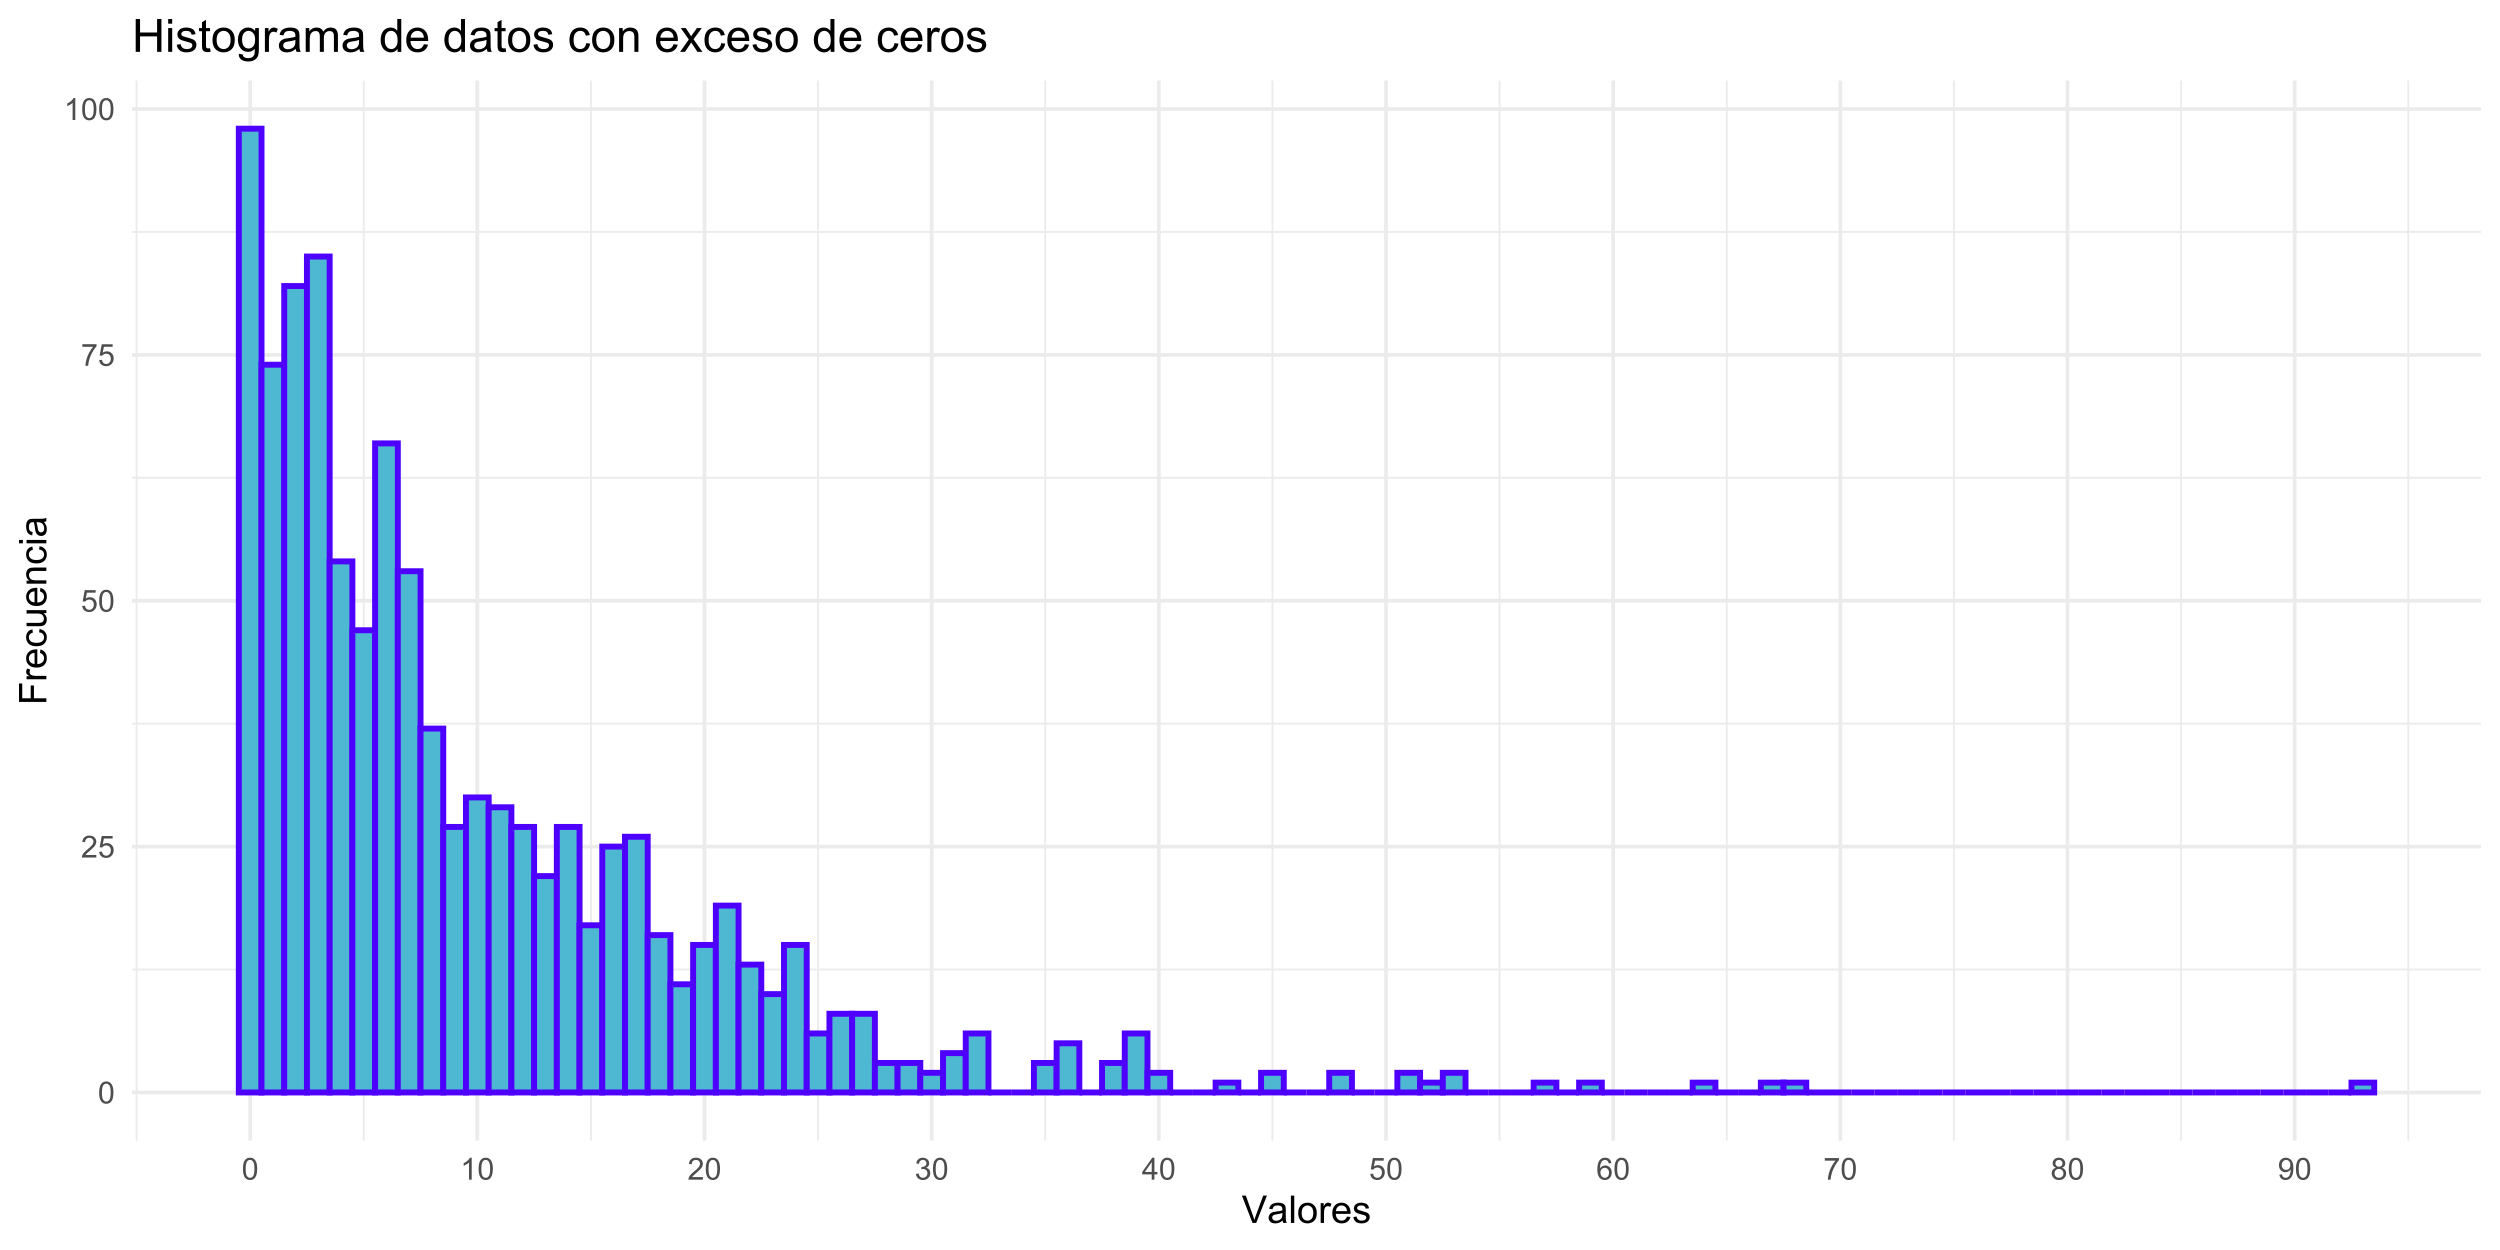 <?xml version="1.0" encoding="UTF-8"?>
<svg xmlns="http://www.w3.org/2000/svg" xmlns:xlink="http://www.w3.org/1999/xlink" width="720pt" height="360pt" viewBox="0 0 720 360" version="1.1">
<defs>
<g>
<symbol overflow="visible" id="glyph0-0">
<path style="stroke:none;" d="M 1.102 0 L 1.102 -5.5 L 5.5 -5.5 L 5.5 0 Z M 1.238 -0.137 L 5.363 -0.137 L 5.363 -5.363 L 1.238 -5.363 Z M 1.238 -0.137 "/>
</symbol>
<symbol overflow="visible" id="glyph0-1">
<path style="stroke:none;" d="M 0.367 -3.105 C 0.363 -3.848 0.438 -4.445 0.594 -4.902 C 0.742 -5.355 0.973 -5.707 1.277 -5.953 C 1.578 -6.199 1.957 -6.32 2.418 -6.324 C 2.754 -6.32 3.051 -6.254 3.309 -6.121 C 3.562 -5.984 3.773 -5.789 3.938 -5.531 C 4.102 -5.273 4.23 -4.961 4.328 -4.594 C 4.422 -4.227 4.469 -3.73 4.473 -3.105 C 4.469 -2.367 4.395 -1.77 4.242 -1.316 C 4.09 -0.859 3.863 -0.508 3.562 -0.262 C 3.258 -0.016 2.875 0.105 2.418 0.109 C 1.809 0.105 1.332 -0.109 0.988 -0.547 C 0.57 -1.066 0.363 -1.922 0.367 -3.105 Z M 1.16 -3.105 C 1.16 -2.07 1.281 -1.379 1.523 -1.039 C 1.766 -0.695 2.062 -0.527 2.418 -0.527 C 2.773 -0.527 3.074 -0.699 3.316 -1.043 C 3.559 -1.387 3.68 -2.074 3.68 -3.105 C 3.68 -4.145 3.559 -4.832 3.316 -5.172 C 3.074 -5.512 2.77 -5.684 2.41 -5.684 C 2.051 -5.684 1.77 -5.531 1.559 -5.234 C 1.293 -4.844 1.16 -4.137 1.16 -3.105 Z M 1.16 -3.105 "/>
</symbol>
<symbol overflow="visible" id="glyph0-2">
<path style="stroke:none;" d="M 4.43 -0.742 L 4.43 0 L 0.266 0 C 0.258 -0.188 0.289 -0.367 0.355 -0.539 C 0.461 -0.82 0.629 -1.098 0.863 -1.375 C 1.094 -1.648 1.434 -1.965 1.879 -2.328 C 2.562 -2.887 3.023 -3.332 3.266 -3.664 C 3.5 -3.988 3.621 -4.301 3.625 -4.594 C 3.621 -4.898 3.512 -5.156 3.297 -5.367 C 3.074 -5.578 2.789 -5.684 2.441 -5.684 C 2.066 -5.684 1.77 -5.57 1.547 -5.348 C 1.32 -5.125 1.207 -4.816 1.207 -4.422 L 0.414 -4.504 C 0.465 -5.094 0.668 -5.543 1.027 -5.855 C 1.379 -6.164 1.855 -6.32 2.457 -6.324 C 3.059 -6.32 3.539 -6.152 3.891 -5.82 C 4.242 -5.484 4.418 -5.07 4.422 -4.578 C 4.418 -4.32 4.367 -4.074 4.266 -3.832 C 4.164 -3.59 3.992 -3.332 3.754 -3.062 C 3.512 -2.793 3.113 -2.426 2.562 -1.957 C 2.094 -1.566 1.797 -1.301 1.664 -1.16 C 1.531 -1.02 1.422 -0.879 1.34 -0.742 Z M 4.43 -0.742 "/>
</symbol>
<symbol overflow="visible" id="glyph0-3">
<path style="stroke:none;" d="M 0.367 -1.648 L 1.176 -1.719 C 1.234 -1.32 1.375 -1.023 1.594 -0.824 C 1.812 -0.625 2.078 -0.527 2.391 -0.527 C 2.762 -0.527 3.074 -0.668 3.336 -0.949 C 3.59 -1.23 3.719 -1.602 3.723 -2.066 C 3.719 -2.504 3.594 -2.852 3.348 -3.109 C 3.098 -3.363 2.773 -3.492 2.375 -3.492 C 2.125 -3.492 1.902 -3.434 1.703 -3.32 C 1.5 -3.207 1.344 -3.062 1.23 -2.883 L 0.504 -2.977 L 1.113 -6.215 L 4.246 -6.215 L 4.246 -5.473 L 1.73 -5.473 L 1.391 -3.781 C 1.766 -4.039 2.164 -4.172 2.582 -4.176 C 3.129 -4.172 3.594 -3.98 3.973 -3.605 C 4.352 -3.223 4.539 -2.734 4.543 -2.137 C 4.539 -1.562 4.375 -1.07 4.043 -0.656 C 3.637 -0.148 3.086 0.105 2.391 0.109 C 1.816 0.105 1.348 -0.051 0.984 -0.371 C 0.621 -0.691 0.414 -1.117 0.367 -1.648 Z M 0.367 -1.648 "/>
</symbol>
<symbol overflow="visible" id="glyph0-4">
<path style="stroke:none;" d="M 0.418 -5.473 L 0.418 -6.219 L 4.496 -6.219 L 4.496 -5.617 C 4.09 -5.188 3.691 -4.621 3.301 -3.914 C 2.902 -3.203 2.602 -2.473 2.391 -1.73 C 2.234 -1.199 2.133 -0.625 2.094 0 L 1.297 0 C 1.305 -0.492 1.402 -1.09 1.59 -1.793 C 1.773 -2.496 2.043 -3.172 2.391 -3.824 C 2.738 -4.477 3.109 -5.027 3.504 -5.473 Z M 0.418 -5.473 "/>
</symbol>
<symbol overflow="visible" id="glyph0-5">
<path style="stroke:none;" d="M 3.277 0 L 2.504 0 L 2.504 -4.93 C 2.316 -4.75 2.074 -4.574 1.773 -4.395 C 1.469 -4.215 1.195 -4.082 0.957 -3.996 L 0.957 -4.742 C 1.387 -4.941 1.766 -5.188 2.09 -5.48 C 2.414 -5.77 2.645 -6.051 2.781 -6.324 L 3.277 -6.324 Z M 3.277 0 "/>
</symbol>
<symbol overflow="visible" id="glyph0-6">
<path style="stroke:none;" d="M 0.371 -1.664 L 1.145 -1.766 C 1.23 -1.324 1.383 -1.008 1.598 -0.816 C 1.809 -0.621 2.066 -0.527 2.375 -0.527 C 2.734 -0.527 3.043 -0.652 3.297 -0.906 C 3.547 -1.156 3.672 -1.469 3.676 -1.844 C 3.672 -2.195 3.555 -2.488 3.324 -2.719 C 3.09 -2.949 2.797 -3.062 2.441 -3.066 C 2.293 -3.062 2.109 -3.035 1.895 -2.98 L 1.98 -3.66 C 2.031 -3.652 2.07 -3.648 2.105 -3.652 C 2.434 -3.648 2.73 -3.734 2.996 -3.91 C 3.254 -4.078 3.387 -4.344 3.391 -4.703 C 3.387 -4.984 3.289 -5.219 3.102 -5.406 C 2.906 -5.59 2.66 -5.684 2.359 -5.688 C 2.055 -5.684 1.805 -5.59 1.605 -5.402 C 1.402 -5.215 1.273 -4.93 1.219 -4.555 L 0.445 -4.691 C 0.539 -5.207 0.754 -5.609 1.09 -5.895 C 1.426 -6.18 1.844 -6.32 2.344 -6.324 C 2.688 -6.32 3.004 -6.246 3.293 -6.102 C 3.582 -5.953 3.801 -5.754 3.953 -5.5 C 4.105 -5.242 4.184 -4.973 4.184 -4.688 C 4.184 -4.414 4.109 -4.164 3.965 -3.945 C 3.816 -3.719 3.602 -3.543 3.316 -3.41 C 3.688 -3.324 3.977 -3.145 4.184 -2.875 C 4.391 -2.602 4.492 -2.262 4.496 -1.859 C 4.492 -1.305 4.293 -0.84 3.895 -0.461 C 3.492 -0.078 2.984 0.109 2.371 0.113 C 1.816 0.109 1.355 -0.051 0.992 -0.379 C 0.625 -0.707 0.418 -1.137 0.371 -1.664 Z M 0.371 -1.664 "/>
</symbol>
<symbol overflow="visible" id="glyph0-7">
<path style="stroke:none;" d="M 2.844 0 L 2.844 -1.508 L 0.113 -1.508 L 0.113 -2.219 L 2.988 -6.301 L 3.617 -6.301 L 3.617 -2.219 L 4.469 -2.219 L 4.469 -1.508 L 3.617 -1.508 L 3.617 0 Z M 2.844 -2.219 L 2.844 -5.059 L 0.871 -2.219 Z M 2.844 -2.219 "/>
</symbol>
<symbol overflow="visible" id="glyph0-8">
<path style="stroke:none;" d="M 4.379 -4.758 L 3.609 -4.695 C 3.539 -4.996 3.441 -5.219 3.316 -5.359 C 3.105 -5.574 2.848 -5.684 2.543 -5.688 C 2.297 -5.684 2.078 -5.617 1.895 -5.484 C 1.648 -5.305 1.457 -5.043 1.32 -4.703 C 1.176 -4.363 1.105 -3.879 1.102 -3.25 C 1.285 -3.531 1.512 -3.742 1.781 -3.879 C 2.051 -4.016 2.332 -4.082 2.629 -4.086 C 3.141 -4.082 3.578 -3.895 3.945 -3.516 C 4.305 -3.137 4.488 -2.645 4.492 -2.047 C 4.488 -1.648 4.402 -1.281 4.234 -0.941 C 4.062 -0.602 3.828 -0.34 3.531 -0.16 C 3.23 0.02 2.895 0.105 2.52 0.109 C 1.871 0.105 1.344 -0.129 0.941 -0.602 C 0.531 -1.074 0.328 -1.855 0.332 -2.949 C 0.328 -4.16 0.551 -5.047 1.004 -5.602 C 1.395 -6.082 1.926 -6.32 2.59 -6.324 C 3.086 -6.32 3.492 -6.184 3.809 -5.906 C 4.125 -5.629 4.312 -5.246 4.379 -4.758 Z M 1.219 -2.039 C 1.219 -1.773 1.273 -1.516 1.387 -1.273 C 1.5 -1.027 1.66 -0.844 1.863 -0.719 C 2.066 -0.59 2.277 -0.527 2.504 -0.527 C 2.828 -0.527 3.109 -0.656 3.348 -0.922 C 3.578 -1.184 3.695 -1.543 3.699 -2 C 3.695 -2.43 3.582 -2.773 3.352 -3.027 C 3.117 -3.273 2.824 -3.398 2.477 -3.402 C 2.121 -3.398 1.824 -3.273 1.582 -3.027 C 1.34 -2.773 1.219 -2.445 1.219 -2.039 Z M 1.219 -2.039 "/>
</symbol>
<symbol overflow="visible" id="glyph0-9">
<path style="stroke:none;" d="M 1.555 -3.418 C 1.23 -3.531 0.992 -3.699 0.84 -3.918 C 0.684 -4.133 0.609 -4.395 0.609 -4.699 C 0.609 -5.156 0.773 -5.539 1.102 -5.855 C 1.43 -6.164 1.867 -6.32 2.418 -6.324 C 2.969 -6.32 3.41 -6.16 3.746 -5.844 C 4.078 -5.523 4.246 -5.137 4.25 -4.68 C 4.246 -4.387 4.172 -4.133 4.02 -3.918 C 3.863 -3.699 3.629 -3.531 3.32 -3.418 C 3.707 -3.285 4 -3.082 4.203 -2.805 C 4.402 -2.52 4.504 -2.184 4.508 -1.801 C 4.504 -1.258 4.312 -0.805 3.934 -0.441 C 3.551 -0.074 3.051 0.105 2.434 0.109 C 1.809 0.105 1.309 -0.074 0.926 -0.441 C 0.543 -0.809 0.352 -1.27 0.355 -1.82 C 0.352 -2.23 0.457 -2.574 0.668 -2.852 C 0.875 -3.125 1.168 -3.312 1.555 -3.418 Z M 1.402 -4.727 C 1.398 -4.426 1.496 -4.184 1.688 -3.996 C 1.879 -3.805 2.129 -3.707 2.438 -3.711 C 2.734 -3.707 2.977 -3.801 3.168 -3.992 C 3.355 -4.176 3.449 -4.406 3.453 -4.684 C 3.449 -4.965 3.352 -5.203 3.16 -5.398 C 2.961 -5.586 2.719 -5.684 2.43 -5.688 C 2.129 -5.684 1.883 -5.59 1.691 -5.402 C 1.496 -5.215 1.398 -4.988 1.402 -4.727 Z M 1.152 -1.816 C 1.148 -1.598 1.199 -1.383 1.309 -1.176 C 1.41 -0.969 1.566 -0.809 1.773 -0.695 C 1.98 -0.582 2.203 -0.527 2.441 -0.527 C 2.809 -0.527 3.113 -0.645 3.355 -0.883 C 3.594 -1.121 3.715 -1.426 3.719 -1.793 C 3.715 -2.164 3.59 -2.469 3.344 -2.715 C 3.094 -2.957 2.785 -3.082 2.414 -3.082 C 2.051 -3.082 1.75 -2.961 1.512 -2.719 C 1.27 -2.477 1.148 -2.176 1.152 -1.816 Z M 1.152 -1.816 "/>
</symbol>
<symbol overflow="visible" id="glyph0-10">
<path style="stroke:none;" d="M 0.48 -1.457 L 1.227 -1.527 C 1.285 -1.172 1.406 -0.918 1.586 -0.762 C 1.762 -0.605 1.988 -0.527 2.27 -0.527 C 2.504 -0.527 2.715 -0.582 2.895 -0.691 C 3.074 -0.801 3.219 -0.945 3.336 -1.129 C 3.445 -1.309 3.543 -1.555 3.621 -1.863 C 3.699 -2.172 3.738 -2.484 3.738 -2.809 C 3.738 -2.84 3.734 -2.895 3.734 -2.965 C 3.578 -2.715 3.367 -2.512 3.102 -2.363 C 2.828 -2.207 2.539 -2.133 2.23 -2.137 C 1.707 -2.133 1.266 -2.32 0.906 -2.703 C 0.543 -3.078 0.363 -3.578 0.367 -4.199 C 0.363 -4.836 0.551 -5.348 0.93 -5.738 C 1.305 -6.125 1.777 -6.32 2.348 -6.324 C 2.754 -6.32 3.129 -6.211 3.469 -5.992 C 3.809 -5.77 4.066 -5.457 4.242 -5.051 C 4.418 -4.641 4.504 -4.047 4.508 -3.277 C 4.504 -2.469 4.418 -1.828 4.246 -1.355 C 4.07 -0.875 3.809 -0.512 3.465 -0.266 C 3.117 -0.016 2.715 0.105 2.25 0.109 C 1.758 0.105 1.355 -0.027 1.043 -0.301 C 0.73 -0.574 0.543 -0.961 0.48 -1.457 Z M 3.648 -4.238 C 3.645 -4.676 3.527 -5.027 3.293 -5.293 C 3.055 -5.551 2.77 -5.684 2.441 -5.684 C 2.094 -5.684 1.793 -5.543 1.543 -5.262 C 1.285 -4.98 1.16 -4.617 1.16 -4.172 C 1.16 -3.77 1.281 -3.441 1.523 -3.195 C 1.766 -2.941 2.062 -2.816 2.418 -2.82 C 2.773 -2.816 3.066 -2.941 3.301 -3.195 C 3.527 -3.441 3.645 -3.789 3.648 -4.238 Z M 3.648 -4.238 "/>
</symbol>
<symbol overflow="visible" id="glyph1-0">
<path style="stroke:none;" d="M 1.375 0 L 1.375 -6.875 L 6.875 -6.875 L 6.875 0 Z M 1.547 -0.172 L 6.703 -0.172 L 6.703 -6.703 L 1.547 -6.703 Z M 1.547 -0.172 "/>
</symbol>
<symbol overflow="visible" id="glyph1-1">
<path style="stroke:none;" d="M 3.098 0 L 0.047 -7.875 L 1.176 -7.875 L 3.223 -2.152 C 3.387 -1.691 3.523 -1.262 3.637 -0.863 C 3.758 -1.289 3.898 -1.719 4.062 -2.152 L 6.188 -7.875 L 7.25 -7.875 L 4.168 0 Z M 3.098 0 "/>
</symbol>
<symbol overflow="visible" id="glyph1-2">
<path style="stroke:none;" d="M 4.445 -0.703 C 4.086 -0.398 3.742 -0.184 3.414 -0.059 C 3.082 0.066 2.727 0.129 2.348 0.129 C 1.719 0.129 1.238 -0.023 0.902 -0.328 C 0.566 -0.633 0.398 -1.023 0.398 -1.504 C 0.398 -1.781 0.461 -2.035 0.586 -2.27 C 0.711 -2.496 0.875 -2.684 1.086 -2.824 C 1.289 -2.965 1.523 -3.07 1.781 -3.141 C 1.969 -3.191 2.254 -3.238 2.641 -3.289 C 3.418 -3.375 3.992 -3.488 4.367 -3.621 C 4.367 -3.754 4.371 -3.836 4.371 -3.871 C 4.371 -4.266 4.277 -4.543 4.098 -4.703 C 3.848 -4.918 3.48 -5.027 2.996 -5.031 C 2.539 -5.027 2.203 -4.949 1.988 -4.793 C 1.77 -4.633 1.609 -4.352 1.508 -3.949 L 0.562 -4.078 C 0.648 -4.48 0.789 -4.805 0.988 -5.055 C 1.184 -5.301 1.469 -5.492 1.844 -5.629 C 2.215 -5.762 2.645 -5.828 3.137 -5.832 C 3.621 -5.828 4.02 -5.773 4.324 -5.66 C 4.629 -5.543 4.852 -5.398 4.996 -5.227 C 5.137 -5.055 5.238 -4.836 5.297 -4.57 C 5.328 -4.406 5.344 -4.109 5.344 -3.68 L 5.344 -2.391 C 5.344 -1.492 5.363 -0.922 5.406 -0.684 C 5.445 -0.445 5.527 -0.219 5.648 0 L 4.641 0 C 4.539 -0.199 4.473 -0.434 4.445 -0.703 Z M 4.367 -2.863 C 4.012 -2.719 3.488 -2.598 2.789 -2.496 C 2.391 -2.438 2.105 -2.371 1.941 -2.301 C 1.773 -2.227 1.648 -2.121 1.562 -1.988 C 1.473 -1.848 1.43 -1.695 1.43 -1.531 C 1.43 -1.27 1.527 -1.055 1.723 -0.887 C 1.918 -0.711 2.203 -0.625 2.578 -0.629 C 2.949 -0.625 3.277 -0.707 3.57 -0.871 C 3.859 -1.031 4.074 -1.254 4.211 -1.543 C 4.312 -1.754 4.363 -2.078 4.367 -2.508 Z M 4.367 -2.863 "/>
</symbol>
<symbol overflow="visible" id="glyph1-3">
<path style="stroke:none;" d="M 0.703 0 L 0.703 -7.875 L 1.672 -7.875 L 1.672 0 Z M 0.703 0 "/>
</symbol>
<symbol overflow="visible" id="glyph1-4">
<path style="stroke:none;" d="M 0.367 -2.852 C 0.363 -3.906 0.656 -4.688 1.246 -5.199 C 1.734 -5.617 2.332 -5.828 3.039 -5.832 C 3.82 -5.828 4.461 -5.574 4.961 -5.062 C 5.457 -4.547 5.707 -3.836 5.711 -2.934 C 5.707 -2.195 5.598 -1.617 5.379 -1.199 C 5.156 -0.777 4.832 -0.449 4.414 -0.219 C 3.992 0.016 3.535 0.129 3.039 0.129 C 2.238 0.129 1.594 -0.125 1.105 -0.637 C 0.609 -1.148 0.363 -1.887 0.367 -2.852 Z M 1.359 -2.852 C 1.359 -2.121 1.516 -1.574 1.836 -1.211 C 2.152 -0.844 2.555 -0.66 3.039 -0.664 C 3.516 -0.66 3.914 -0.844 4.234 -1.211 C 4.551 -1.574 4.711 -2.133 4.715 -2.883 C 4.711 -3.586 4.551 -4.117 4.234 -4.484 C 3.91 -4.844 3.512 -5.027 3.039 -5.031 C 2.555 -5.027 2.152 -4.848 1.836 -4.488 C 1.516 -4.129 1.359 -3.582 1.359 -2.852 Z M 1.359 -2.852 "/>
</symbol>
<symbol overflow="visible" id="glyph1-5">
<path style="stroke:none;" d="M 0.715 0 L 0.715 -5.703 L 1.586 -5.703 L 1.586 -4.84 C 1.805 -5.242 2.008 -5.508 2.199 -5.637 C 2.383 -5.766 2.59 -5.828 2.82 -5.832 C 3.141 -5.828 3.473 -5.727 3.812 -5.523 L 3.48 -4.625 C 3.242 -4.762 3.004 -4.832 2.773 -4.836 C 2.555 -4.832 2.363 -4.77 2.199 -4.645 C 2.027 -4.516 1.91 -4.34 1.844 -4.113 C 1.73 -3.77 1.676 -3.391 1.68 -2.984 L 1.68 0 Z M 0.715 0 "/>
</symbol>
<symbol overflow="visible" id="glyph1-6">
<path style="stroke:none;" d="M 4.629 -1.836 L 5.629 -1.715 C 5.469 -1.125 5.176 -0.672 4.75 -0.352 C 4.324 -0.031 3.781 0.129 3.121 0.129 C 2.281 0.129 1.617 -0.125 1.133 -0.641 C 0.641 -1.152 0.398 -1.875 0.402 -2.805 C 0.398 -3.762 0.645 -4.504 1.145 -5.035 C 1.637 -5.562 2.277 -5.828 3.066 -5.832 C 3.824 -5.828 4.449 -5.57 4.934 -5.051 C 5.418 -4.531 5.66 -3.801 5.66 -2.863 C 5.66 -2.805 5.656 -2.719 5.656 -2.605 L 1.402 -2.605 C 1.434 -1.977 1.613 -1.496 1.934 -1.164 C 2.25 -0.828 2.645 -0.66 3.125 -0.664 C 3.477 -0.66 3.781 -0.754 4.031 -0.945 C 4.281 -1.129 4.48 -1.426 4.629 -1.836 Z M 1.457 -3.398 L 4.641 -3.398 C 4.598 -3.879 4.473 -4.238 4.273 -4.48 C 3.961 -4.852 3.562 -5.039 3.078 -5.039 C 2.629 -5.039 2.258 -4.891 1.957 -4.594 C 1.652 -4.297 1.484 -3.898 1.457 -3.398 Z M 1.457 -3.398 "/>
</symbol>
<symbol overflow="visible" id="glyph1-7">
<path style="stroke:none;" d="M 0.34 -1.703 L 1.293 -1.852 C 1.344 -1.469 1.492 -1.172 1.742 -0.969 C 1.984 -0.762 2.328 -0.66 2.773 -0.664 C 3.211 -0.66 3.539 -0.75 3.758 -0.934 C 3.969 -1.113 4.078 -1.328 4.082 -1.574 C 4.078 -1.789 3.984 -1.961 3.797 -2.09 C 3.664 -2.172 3.332 -2.281 2.809 -2.418 C 2.098 -2.594 1.605 -2.75 1.332 -2.883 C 1.055 -3.012 0.848 -3.191 0.711 -3.422 C 0.566 -3.652 0.496 -3.906 0.5 -4.188 C 0.496 -4.441 0.555 -4.676 0.672 -4.895 C 0.785 -5.105 0.945 -5.289 1.148 -5.438 C 1.297 -5.547 1.5 -5.637 1.762 -5.715 C 2.02 -5.789 2.301 -5.828 2.602 -5.832 C 3.047 -5.828 3.438 -5.766 3.777 -5.637 C 4.113 -5.508 4.363 -5.332 4.527 -5.113 C 4.688 -4.891 4.797 -4.598 4.859 -4.234 L 3.914 -4.102 C 3.871 -4.395 3.746 -4.621 3.543 -4.789 C 3.336 -4.953 3.043 -5.039 2.668 -5.039 C 2.223 -5.039 1.906 -4.965 1.719 -4.816 C 1.523 -4.668 1.43 -4.496 1.434 -4.301 C 1.43 -4.176 1.469 -4.062 1.551 -3.965 C 1.629 -3.859 1.754 -3.773 1.922 -3.707 C 2.016 -3.668 2.301 -3.586 2.777 -3.461 C 3.461 -3.273 3.938 -3.121 4.207 -3.008 C 4.477 -2.891 4.688 -2.723 4.844 -2.504 C 4.996 -2.277 5.074 -2.004 5.074 -1.676 C 5.074 -1.352 4.98 -1.047 4.793 -0.766 C 4.605 -0.48 4.332 -0.262 3.98 -0.105 C 3.621 0.051 3.223 0.129 2.777 0.129 C 2.035 0.129 1.469 -0.023 1.082 -0.332 C 0.691 -0.641 0.445 -1.098 0.34 -1.703 Z M 0.34 -1.703 "/>
</symbol>
<symbol overflow="visible" id="glyph2-0">
<path style="stroke:none;" d="M 0 -1.375 L -6.875 -1.375 L -6.875 -6.875 L 0 -6.875 Z M -0.172 -1.547 L -0.172 -6.703 L -6.703 -6.703 L -6.703 -1.547 Z M -0.172 -1.547 "/>
</symbol>
<symbol overflow="visible" id="glyph2-1">
<path style="stroke:none;" d="M 0 -0.902 L -7.875 -0.902 L -7.875 -6.215 L -6.945 -6.215 L -6.945 -1.945 L -4.508 -1.945 L -4.508 -5.641 L -3.578 -5.641 L -3.578 -1.945 L 0 -1.945 Z M 0 -0.902 "/>
</symbol>
<symbol overflow="visible" id="glyph2-2">
<path style="stroke:none;" d="M 0 -0.715 L -5.703 -0.715 L -5.703 -1.586 L -4.84 -1.586 C -5.242 -1.805 -5.508 -2.008 -5.637 -2.199 C -5.766 -2.383 -5.828 -2.59 -5.832 -2.82 C -5.828 -3.141 -5.727 -3.473 -5.523 -3.812 L -4.625 -3.48 C -4.762 -3.242 -4.832 -3.004 -4.836 -2.773 C -4.832 -2.555 -4.77 -2.363 -4.645 -2.199 C -4.516 -2.027 -4.34 -1.91 -4.113 -1.844 C -3.77 -1.73 -3.391 -1.676 -2.984 -1.68 L 0 -1.68 Z M 0 -0.715 "/>
</symbol>
<symbol overflow="visible" id="glyph2-3">
<path style="stroke:none;" d="M -1.836 -4.629 L -1.715 -5.629 C -1.125 -5.469 -0.672 -5.176 -0.352 -4.75 C -0.031 -4.324 0.129 -3.781 0.129 -3.121 C 0.129 -2.281 -0.125 -1.617 -0.641 -1.133 C -1.152 -0.641 -1.875 -0.398 -2.805 -0.402 C -3.762 -0.398 -4.504 -0.645 -5.035 -1.145 C -5.562 -1.637 -5.828 -2.277 -5.832 -3.066 C -5.828 -3.824 -5.57 -4.449 -5.051 -4.934 C -4.531 -5.418 -3.801 -5.66 -2.863 -5.66 C -2.805 -5.66 -2.719 -5.656 -2.605 -5.656 L -2.605 -1.402 C -1.977 -1.434 -1.496 -1.613 -1.164 -1.934 C -0.828 -2.25 -0.66 -2.645 -0.664 -3.125 C -0.66 -3.477 -0.754 -3.781 -0.941 -4.031 C -1.125 -4.281 -1.422 -4.48 -1.836 -4.629 Z M -3.398 -1.457 L -3.398 -4.641 C -3.879 -4.598 -4.238 -4.473 -4.48 -4.273 C -4.852 -3.961 -5.039 -3.562 -5.039 -3.078 C -5.039 -2.629 -4.891 -2.258 -4.594 -1.957 C -4.297 -1.652 -3.898 -1.484 -3.398 -1.457 Z M -3.398 -1.457 "/>
</symbol>
<symbol overflow="visible" id="glyph2-4">
<path style="stroke:none;" d="M -2.09 -4.445 L -1.965 -5.398 C -1.309 -5.289 -0.797 -5.023 -0.426 -4.598 C -0.055 -4.168 0.129 -3.645 0.129 -3.023 C 0.129 -2.242 -0.125 -1.613 -0.637 -1.141 C -1.145 -0.664 -1.875 -0.426 -2.832 -0.43 C -3.441 -0.426 -3.98 -0.527 -4.445 -0.734 C -4.906 -0.938 -5.254 -1.25 -5.484 -1.668 C -5.715 -2.082 -5.828 -2.535 -5.832 -3.031 C -5.828 -3.645 -5.672 -4.152 -5.363 -4.547 C -5.047 -4.941 -4.602 -5.191 -4.027 -5.305 L -3.883 -4.367 C -4.262 -4.273 -4.551 -4.117 -4.746 -3.891 C -4.941 -3.664 -5.039 -3.387 -5.039 -3.066 C -5.039 -2.574 -4.863 -2.18 -4.516 -1.879 C -4.164 -1.57 -3.613 -1.418 -2.859 -1.422 C -2.09 -1.418 -1.531 -1.566 -1.184 -1.863 C -0.836 -2.156 -0.66 -2.539 -0.664 -3.012 C -0.66 -3.391 -0.777 -3.707 -1.012 -3.961 C -1.242 -4.215 -1.602 -4.375 -2.09 -4.445 Z M -2.09 -4.445 "/>
</symbol>
<symbol overflow="visible" id="glyph2-5">
<path style="stroke:none;" d="M 0 -4.465 L -0.836 -4.465 C -0.191 -4.02 0.129 -3.414 0.129 -2.652 C 0.129 -2.312 0.066 -2 -0.062 -1.711 C -0.191 -1.418 -0.355 -1.199 -0.551 -1.059 C -0.746 -0.914 -0.984 -0.816 -1.266 -0.762 C -1.453 -0.723 -1.754 -0.703 -2.172 -0.703 L -5.703 -0.703 L -5.703 -1.672 L -2.539 -1.672 C -2.031 -1.668 -1.691 -1.688 -1.52 -1.73 C -1.262 -1.785 -1.062 -1.914 -0.918 -2.113 C -0.773 -2.309 -0.703 -2.555 -0.703 -2.848 C -0.703 -3.137 -0.777 -3.406 -0.926 -3.66 C -1.074 -3.914 -1.273 -4.094 -1.531 -4.199 C -1.785 -4.305 -2.16 -4.359 -2.648 -4.359 L -5.703 -4.359 L -5.703 -5.328 L 0 -5.328 Z M 0 -4.465 "/>
</symbol>
<symbol overflow="visible" id="glyph2-6">
<path style="stroke:none;" d="M 0 -0.727 L -5.703 -0.727 L -5.703 -1.594 L -4.895 -1.594 C -5.516 -2.012 -5.828 -2.617 -5.832 -3.41 C -5.828 -3.754 -5.766 -4.066 -5.645 -4.355 C -5.52 -4.641 -5.359 -4.859 -5.16 -5.004 C -4.957 -5.145 -4.719 -5.242 -4.445 -5.305 C -4.266 -5.336 -3.953 -5.355 -3.508 -5.359 L 0 -5.359 L 0 -4.395 L -3.469 -4.395 C -3.863 -4.395 -4.156 -4.355 -4.352 -4.281 C -4.543 -4.203 -4.699 -4.07 -4.82 -3.879 C -4.934 -3.688 -4.992 -3.461 -4.996 -3.207 C -4.992 -2.793 -4.859 -2.438 -4.602 -2.141 C -4.336 -1.836 -3.844 -1.688 -3.117 -1.691 L 0 -1.691 Z M 0 -0.727 "/>
</symbol>
<symbol overflow="visible" id="glyph2-7">
<path style="stroke:none;" d="M -6.762 -0.73 L -7.875 -0.73 L -7.875 -1.699 L -6.762 -1.699 Z M 0 -0.73 L -5.703 -0.73 L -5.703 -1.699 L 0 -1.695 Z M 0 -0.73 "/>
</symbol>
<symbol overflow="visible" id="glyph2-8">
<path style="stroke:none;" d="M -0.703 -4.445 C -0.398 -4.086 -0.184 -3.742 -0.059 -3.414 C 0.066 -3.082 0.129 -2.727 0.129 -2.348 C 0.129 -1.719 -0.023 -1.238 -0.328 -0.902 C -0.633 -0.566 -1.023 -0.398 -1.504 -0.398 C -1.781 -0.398 -2.035 -0.461 -2.27 -0.586 C -2.496 -0.711 -2.684 -0.875 -2.824 -1.086 C -2.965 -1.289 -3.07 -1.523 -3.141 -1.785 C -3.191 -1.969 -3.238 -2.254 -3.289 -2.641 C -3.375 -3.418 -3.488 -3.992 -3.621 -4.367 C -3.754 -4.367 -3.836 -4.371 -3.871 -4.371 C -4.266 -4.371 -4.543 -4.277 -4.703 -4.098 C -4.918 -3.848 -5.027 -3.48 -5.031 -2.996 C -5.027 -2.539 -4.949 -2.203 -4.793 -1.988 C -4.633 -1.77 -4.352 -1.609 -3.949 -1.508 L -4.078 -0.562 C -4.48 -0.648 -4.805 -0.789 -5.055 -0.988 C -5.301 -1.184 -5.492 -1.469 -5.629 -1.844 C -5.762 -2.215 -5.828 -2.645 -5.832 -3.137 C -5.828 -3.621 -5.773 -4.02 -5.66 -4.324 C -5.543 -4.629 -5.398 -4.852 -5.227 -4.996 C -5.055 -5.137 -4.836 -5.238 -4.57 -5.297 C -4.406 -5.328 -4.109 -5.344 -3.68 -5.344 L -2.391 -5.344 C -1.492 -5.344 -0.922 -5.363 -0.684 -5.406 C -0.445 -5.445 -0.219 -5.527 0 -5.648 L 0 -4.641 C -0.199 -4.539 -0.434 -4.473 -0.703 -4.445 Z M -2.863 -4.367 C -2.719 -4.012 -2.598 -3.488 -2.496 -2.789 C -2.438 -2.391 -2.371 -2.109 -2.301 -1.945 C -2.227 -1.781 -2.121 -1.652 -1.988 -1.562 C -1.848 -1.473 -1.695 -1.43 -1.531 -1.43 C -1.27 -1.43 -1.055 -1.527 -0.887 -1.723 C -0.711 -1.918 -0.625 -2.203 -0.629 -2.578 C -0.625 -2.949 -0.707 -3.277 -0.871 -3.57 C -1.031 -3.859 -1.254 -4.074 -1.543 -4.211 C -1.754 -4.312 -2.078 -4.363 -2.508 -4.367 Z M -2.863 -4.367 "/>
</symbol>
<symbol overflow="visible" id="glyph3-0">
<path style="stroke:none;" d="M 1.648 0 L 1.648 -8.25 L 8.25 -8.25 L 8.25 0 Z M 1.855 -0.207 L 8.043 -0.207 L 8.043 -8.043 L 1.855 -8.043 Z M 1.855 -0.207 "/>
</symbol>
<symbol overflow="visible" id="glyph3-1">
<path style="stroke:none;" d="M 1.059 0 L 1.059 -9.449 L 2.309 -9.449 L 2.309 -5.57 L 7.219 -5.57 L 7.219 -9.449 L 8.469 -9.449 L 8.469 0 L 7.219 0 L 7.219 -4.453 L 2.309 -4.453 L 2.309 0 Z M 1.059 0 "/>
</symbol>
<symbol overflow="visible" id="glyph3-2">
<path style="stroke:none;" d="M 0.875 -8.113 L 0.875 -9.449 L 2.035 -9.449 L 2.035 -8.113 Z M 0.875 0 L 0.875 -6.844 L 2.035 -6.844 L 2.035 0 Z M 0.875 0 "/>
</symbol>
<symbol overflow="visible" id="glyph3-3">
<path style="stroke:none;" d="M 0.406 -2.043 L 1.555 -2.223 C 1.613 -1.762 1.793 -1.41 2.09 -1.168 C 2.383 -0.918 2.793 -0.797 3.324 -0.801 C 3.855 -0.797 4.254 -0.906 4.512 -1.125 C 4.77 -1.34 4.898 -1.594 4.898 -1.887 C 4.898 -2.148 4.785 -2.355 4.559 -2.508 C 4.398 -2.609 4 -2.738 3.371 -2.898 C 2.516 -3.113 1.926 -3.301 1.602 -3.457 C 1.27 -3.613 1.02 -3.828 0.852 -4.105 C 0.68 -4.383 0.598 -4.691 0.598 -5.027 C 0.598 -5.332 0.668 -5.613 0.809 -5.875 C 0.949 -6.133 1.137 -6.348 1.379 -6.523 C 1.555 -6.652 1.801 -6.766 2.117 -6.859 C 2.426 -6.949 2.762 -6.996 3.121 -7 C 3.656 -6.996 4.129 -6.918 4.535 -6.766 C 4.941 -6.609 5.238 -6.398 5.434 -6.137 C 5.621 -5.871 5.754 -5.52 5.832 -5.078 L 4.699 -4.926 C 4.645 -5.273 4.492 -5.547 4.25 -5.75 C 4 -5.945 3.652 -6.047 3.203 -6.047 C 2.668 -6.047 2.289 -5.957 2.062 -5.781 C 1.836 -5.602 1.723 -5.395 1.723 -5.164 C 1.723 -5.008 1.77 -4.875 1.863 -4.758 C 1.957 -4.633 2.105 -4.527 2.309 -4.445 C 2.422 -4.402 2.762 -4.305 3.332 -4.152 C 4.148 -3.93 4.719 -3.75 5.047 -3.609 C 5.367 -3.469 5.625 -3.266 5.812 -3.004 C 5.996 -2.734 6.086 -2.402 6.09 -2.012 C 6.086 -1.621 5.973 -1.258 5.75 -0.918 C 5.523 -0.574 5.199 -0.309 4.773 -0.125 C 4.348 0.062 3.867 0.152 3.332 0.156 C 2.441 0.152 1.762 -0.031 1.297 -0.398 C 0.828 -0.766 0.531 -1.312 0.406 -2.043 Z M 0.406 -2.043 "/>
</symbol>
<symbol overflow="visible" id="glyph3-4">
<path style="stroke:none;" d="M 3.402 -1.039 L 3.57 -0.012 C 3.242 0.055 2.953 0.086 2.695 0.09 C 2.273 0.086 1.945 0.023 1.715 -0.109 C 1.48 -0.238 1.316 -0.414 1.223 -0.633 C 1.125 -0.852 1.078 -1.309 1.082 -2.004 L 1.082 -5.941 L 0.23 -5.941 L 0.23 -6.844 L 1.082 -6.844 L 1.082 -8.539 L 2.238 -9.234 L 2.238 -6.844 L 3.402 -6.844 L 3.402 -5.941 L 2.238 -5.941 L 2.238 -1.941 C 2.238 -1.605 2.258 -1.395 2.297 -1.301 C 2.336 -1.207 2.402 -1.129 2.496 -1.074 C 2.59 -1.016 2.723 -0.988 2.895 -0.992 C 3.02 -0.988 3.188 -1.004 3.402 -1.039 Z M 3.402 -1.039 "/>
</symbol>
<symbol overflow="visible" id="glyph3-5">
<path style="stroke:none;" d="M 0.438 -3.422 C 0.434 -4.688 0.785 -5.625 1.496 -6.238 C 2.082 -6.742 2.801 -6.996 3.648 -7 C 4.586 -6.996 5.355 -6.688 5.953 -6.074 C 6.551 -5.453 6.848 -4.602 6.852 -3.52 C 6.848 -2.637 6.715 -1.945 6.453 -1.441 C 6.188 -0.934 5.805 -0.539 5.301 -0.262 C 4.793 0.016 4.242 0.152 3.648 0.156 C 2.688 0.152 1.914 -0.152 1.324 -0.766 C 0.73 -1.379 0.434 -2.266 0.438 -3.422 Z M 1.629 -3.422 C 1.629 -2.547 1.82 -1.891 2.203 -1.453 C 2.586 -1.016 3.066 -0.797 3.648 -0.801 C 4.223 -0.797 4.703 -1.016 5.086 -1.457 C 5.469 -1.891 5.66 -2.559 5.66 -3.461 C 5.66 -4.305 5.465 -4.945 5.082 -5.383 C 4.691 -5.816 4.215 -6.035 3.648 -6.039 C 3.066 -6.035 2.586 -5.816 2.203 -5.387 C 1.82 -4.949 1.629 -4.297 1.629 -3.422 Z M 1.629 -3.422 "/>
</symbol>
<symbol overflow="visible" id="glyph3-6">
<path style="stroke:none;" d="M 0.656 0.566 L 1.785 0.734 C 1.828 1.078 1.961 1.332 2.18 1.496 C 2.465 1.707 2.855 1.816 3.359 1.816 C 3.891 1.816 4.305 1.707 4.602 1.492 C 4.891 1.277 5.09 0.977 5.195 0.594 C 5.254 0.352 5.281 -0.141 5.277 -0.895 C 4.77 -0.297 4.137 0 3.383 0 C 2.438 0 1.711 -0.336 1.199 -1.016 C 0.68 -1.691 0.422 -2.508 0.426 -3.461 C 0.422 -4.113 0.539 -4.715 0.777 -5.27 C 1.012 -5.816 1.355 -6.242 1.805 -6.547 C 2.254 -6.844 2.781 -6.996 3.391 -7 C 4.195 -6.996 4.859 -6.668 5.387 -6.02 L 5.387 -6.844 L 6.457 -6.844 L 6.457 -0.93 C 6.457 0.137 6.348 0.891 6.133 1.336 C 5.914 1.781 5.57 2.133 5.102 2.391 C 4.629 2.648 4.051 2.777 3.363 2.777 C 2.547 2.777 1.887 2.594 1.387 2.227 C 0.883 1.859 0.641 1.305 0.656 0.566 Z M 1.617 -3.547 C 1.617 -2.645 1.793 -1.988 2.152 -1.578 C 2.504 -1.164 2.953 -0.961 3.492 -0.961 C 4.023 -0.961 4.469 -1.164 4.832 -1.574 C 5.191 -1.984 5.371 -2.629 5.375 -3.508 C 5.371 -4.34 5.188 -4.969 4.816 -5.398 C 4.445 -5.82 3.996 -6.035 3.473 -6.039 C 2.953 -6.035 2.516 -5.824 2.156 -5.41 C 1.797 -4.988 1.617 -4.367 1.617 -3.547 Z M 1.617 -3.547 "/>
</symbol>
<symbol overflow="visible" id="glyph3-7">
<path style="stroke:none;" d="M 0.855 0 L 0.855 -6.844 L 1.902 -6.844 L 1.902 -5.809 C 2.164 -6.289 2.41 -6.609 2.637 -6.766 C 2.863 -6.918 3.109 -6.996 3.383 -7 C 3.77 -6.996 4.168 -6.871 4.578 -6.625 L 4.176 -5.551 C 3.891 -5.715 3.605 -5.801 3.324 -5.801 C 3.066 -5.801 2.84 -5.723 2.641 -5.57 C 2.438 -5.418 2.293 -5.207 2.211 -4.938 C 2.078 -4.523 2.016 -4.07 2.016 -3.582 L 2.016 0 Z M 0.855 0 "/>
</symbol>
<symbol overflow="visible" id="glyph3-8">
<path style="stroke:none;" d="M 5.336 -0.844 C 4.902 -0.477 4.488 -0.219 4.094 -0.07 C 3.695 0.078 3.27 0.152 2.816 0.156 C 2.062 0.152 1.484 -0.027 1.082 -0.395 C 0.676 -0.762 0.473 -1.234 0.477 -1.805 C 0.473 -2.141 0.551 -2.445 0.703 -2.723 C 0.855 -3 1.055 -3.223 1.305 -3.391 C 1.551 -3.555 1.828 -3.68 2.141 -3.77 C 2.363 -3.824 2.707 -3.883 3.172 -3.945 C 4.105 -4.055 4.797 -4.188 5.238 -4.344 C 5.242 -4.5 5.242 -4.602 5.246 -4.648 C 5.242 -5.117 5.133 -5.449 4.918 -5.645 C 4.617 -5.902 4.18 -6.035 3.598 -6.039 C 3.051 -6.035 2.645 -5.938 2.387 -5.75 C 2.125 -5.555 1.934 -5.219 1.812 -4.738 L 0.676 -4.891 C 0.777 -5.375 0.949 -5.766 1.184 -6.066 C 1.418 -6.363 1.758 -6.594 2.211 -6.758 C 2.656 -6.914 3.176 -6.996 3.766 -7 C 4.348 -6.996 4.82 -6.926 5.188 -6.793 C 5.547 -6.652 5.816 -6.48 5.992 -6.273 C 6.16 -6.062 6.281 -5.801 6.355 -5.484 C 6.391 -5.285 6.41 -4.926 6.414 -4.414 L 6.414 -2.867 C 6.41 -1.785 6.434 -1.105 6.488 -0.82 C 6.535 -0.535 6.633 -0.262 6.781 0 L 5.57 0 C 5.445 -0.238 5.367 -0.52 5.336 -0.844 Z M 5.238 -3.434 C 4.816 -3.262 4.184 -3.113 3.344 -2.996 C 2.863 -2.926 2.527 -2.852 2.332 -2.766 C 2.133 -2.68 1.98 -2.551 1.875 -2.387 C 1.766 -2.219 1.711 -2.035 1.715 -1.836 C 1.711 -1.523 1.828 -1.266 2.066 -1.062 C 2.297 -0.852 2.641 -0.75 3.094 -0.754 C 3.539 -0.75 3.934 -0.848 4.285 -1.047 C 4.629 -1.238 4.887 -1.508 5.055 -1.852 C 5.176 -2.109 5.238 -2.496 5.238 -3.012 Z M 5.238 -3.434 "/>
</symbol>
<symbol overflow="visible" id="glyph3-9">
<path style="stroke:none;" d="M 0.871 0 L 0.871 -6.844 L 1.906 -6.844 L 1.906 -5.883 C 2.117 -6.219 2.406 -6.488 2.766 -6.691 C 3.121 -6.895 3.527 -6.996 3.984 -7 C 4.488 -6.996 4.902 -6.891 5.23 -6.684 C 5.555 -6.469 5.785 -6.176 5.918 -5.801 C 6.457 -6.598 7.16 -6.996 8.031 -7 C 8.707 -6.996 9.23 -6.809 9.598 -6.434 C 9.961 -6.059 10.141 -5.48 10.145 -4.699 L 10.145 0 L 8.992 0 L 8.992 -4.312 C 8.988 -4.773 8.949 -5.105 8.879 -5.312 C 8.801 -5.516 8.664 -5.68 8.469 -5.805 C 8.266 -5.926 8.035 -5.988 7.773 -5.992 C 7.289 -5.988 6.891 -5.828 6.574 -5.512 C 6.254 -5.191 6.094 -4.68 6.098 -3.977 L 6.098 0 L 4.938 0 L 4.938 -4.445 C 4.934 -4.957 4.84 -5.344 4.652 -5.605 C 4.465 -5.859 4.156 -5.988 3.727 -5.992 C 3.398 -5.988 3.094 -5.902 2.816 -5.734 C 2.539 -5.559 2.34 -5.309 2.215 -4.98 C 2.09 -4.648 2.027 -4.172 2.031 -3.551 L 2.031 0 Z M 0.871 0 "/>
</symbol>
<symbol overflow="visible" id="glyph3-10">
<path style="stroke:none;" d=""/>
</symbol>
<symbol overflow="visible" id="glyph3-11">
<path style="stroke:none;" d="M 5.312 0 L 5.312 -0.863 C 4.875 -0.184 4.238 0.152 3.398 0.156 C 2.852 0.152 2.348 0.004 1.891 -0.293 C 1.434 -0.594 1.078 -1.012 0.828 -1.555 C 0.574 -2.094 0.449 -2.715 0.453 -3.414 C 0.449 -4.098 0.562 -4.719 0.793 -5.273 C 1.016 -5.828 1.359 -6.254 1.816 -6.555 C 2.27 -6.848 2.777 -6.996 3.344 -7 C 3.754 -6.996 4.121 -6.91 4.445 -6.738 C 4.766 -6.562 5.027 -6.336 5.234 -6.059 L 5.234 -9.449 L 6.387 -9.449 L 6.387 0 Z M 1.645 -3.414 C 1.641 -2.535 1.824 -1.879 2.199 -1.449 C 2.566 -1.012 3.004 -0.797 3.508 -0.801 C 4.012 -0.797 4.441 -1.004 4.797 -1.422 C 5.152 -1.832 5.332 -2.465 5.332 -3.32 C 5.332 -4.254 5.148 -4.941 4.789 -5.379 C 4.422 -5.816 3.977 -6.035 3.453 -6.039 C 2.934 -6.035 2.504 -5.824 2.16 -5.406 C 1.812 -4.984 1.641 -4.32 1.645 -3.414 Z M 1.645 -3.414 "/>
</symbol>
<symbol overflow="visible" id="glyph3-12">
<path style="stroke:none;" d="M 5.555 -2.203 L 6.754 -2.055 C 6.562 -1.352 6.211 -0.809 5.703 -0.422 C 5.188 -0.039 4.535 0.152 3.746 0.156 C 2.738 0.152 1.945 -0.152 1.363 -0.77 C 0.773 -1.383 0.48 -2.25 0.484 -3.363 C 0.48 -4.516 0.777 -5.41 1.371 -6.047 C 1.965 -6.68 2.734 -6.996 3.68 -7 C 4.594 -6.996 5.34 -6.684 5.922 -6.062 C 6.5 -5.438 6.789 -4.562 6.793 -3.434 C 6.789 -3.363 6.789 -3.258 6.785 -3.125 L 1.684 -3.125 C 1.723 -2.371 1.938 -1.797 2.32 -1.398 C 2.703 -0.996 3.18 -0.797 3.75 -0.801 C 4.176 -0.797 4.539 -0.906 4.84 -1.133 C 5.141 -1.352 5.379 -1.711 5.555 -2.203 Z M 1.746 -4.078 L 5.57 -4.078 C 5.516 -4.656 5.367 -5.086 5.129 -5.375 C 4.758 -5.82 4.281 -6.047 3.691 -6.047 C 3.16 -6.047 2.711 -5.867 2.348 -5.512 C 1.984 -5.152 1.785 -4.676 1.746 -4.078 Z M 1.746 -4.078 "/>
</symbol>
<symbol overflow="visible" id="glyph3-13">
<path style="stroke:none;" d="M 5.336 -2.508 L 6.477 -2.359 C 6.348 -1.57 6.031 -0.953 5.52 -0.512 C 5.004 -0.066 4.371 0.152 3.629 0.156 C 2.688 0.152 1.934 -0.152 1.367 -0.762 C 0.797 -1.375 0.516 -2.254 0.516 -3.398 C 0.516 -4.133 0.637 -4.777 0.883 -5.336 C 1.125 -5.887 1.496 -6.301 2 -6.582 C 2.5 -6.855 3.047 -6.996 3.637 -7 C 4.375 -6.996 4.98 -6.809 5.457 -6.434 C 5.926 -6.059 6.23 -5.523 6.367 -4.836 L 5.238 -4.66 C 5.129 -5.117 4.938 -5.465 4.668 -5.699 C 4.395 -5.93 4.066 -6.047 3.68 -6.047 C 3.094 -6.047 2.617 -5.836 2.254 -5.418 C 1.887 -4.996 1.703 -4.332 1.707 -3.43 C 1.703 -2.508 1.879 -1.84 2.234 -1.426 C 2.586 -1.004 3.047 -0.797 3.617 -0.801 C 4.07 -0.797 4.453 -0.938 4.758 -1.219 C 5.062 -1.496 5.254 -1.926 5.336 -2.508 Z M 5.336 -2.508 "/>
</symbol>
<symbol overflow="visible" id="glyph3-14">
<path style="stroke:none;" d="M 0.871 0 L 0.871 -6.844 L 1.914 -6.844 L 1.914 -5.871 C 2.414 -6.621 3.141 -6.996 4.094 -7 C 4.504 -6.996 4.883 -6.922 5.23 -6.777 C 5.574 -6.625 5.832 -6.43 6.008 -6.191 C 6.176 -5.949 6.297 -5.664 6.367 -5.336 C 6.41 -5.121 6.434 -4.746 6.434 -4.207 L 6.434 0 L 5.273 0 L 5.273 -4.164 C 5.273 -4.633 5.227 -4.984 5.137 -5.223 C 5.043 -5.453 4.883 -5.641 4.656 -5.781 C 4.426 -5.918 4.156 -5.988 3.848 -5.992 C 3.352 -5.988 2.926 -5.832 2.566 -5.523 C 2.207 -5.207 2.027 -4.613 2.031 -3.738 L 2.031 0 Z M 0.871 0 "/>
</symbol>
<symbol overflow="visible" id="glyph3-15">
<path style="stroke:none;" d="M 0.098 0 L 2.598 -3.559 L 0.285 -6.844 L 1.734 -6.844 L 2.785 -5.238 C 2.98 -4.934 3.141 -4.676 3.262 -4.473 C 3.449 -4.754 3.625 -5.008 3.785 -5.227 L 4.938 -6.844 L 6.324 -6.844 L 3.957 -3.621 L 6.504 0 L 5.078 0 L 3.672 -2.125 L 3.301 -2.699 L 1.5 0 Z M 0.098 0 "/>
</symbol>
</g>
<clipPath id="clip1">
  <path d="M 38.023 278 L 714.523 278 L 714.523 280 L 38.023 280 Z M 38.023 278 "/>
</clipPath>
<clipPath id="clip2">
  <path d="M 38.023 208 L 714.523 208 L 714.523 209 L 38.023 209 Z M 38.023 208 "/>
</clipPath>
<clipPath id="clip3">
  <path d="M 38.023 137 L 714.523 137 L 714.523 138 L 38.023 138 Z M 38.023 137 "/>
</clipPath>
<clipPath id="clip4">
  <path d="M 38.023 66 L 714.523 66 L 714.523 68 L 38.023 68 Z M 38.023 66 "/>
</clipPath>
<clipPath id="clip5">
  <path d="M 39 23.188 L 40 23.188 L 40 328.512 L 39 328.512 Z M 39 23.188 "/>
</clipPath>
<clipPath id="clip6">
  <path d="M 104 23.188 L 106 23.188 L 106 328.512 L 104 328.512 Z M 104 23.188 "/>
</clipPath>
<clipPath id="clip7">
  <path d="M 169 23.188 L 171 23.188 L 171 328.512 L 169 328.512 Z M 169 23.188 "/>
</clipPath>
<clipPath id="clip8">
  <path d="M 235 23.188 L 236 23.188 L 236 328.512 L 235 328.512 Z M 235 23.188 "/>
</clipPath>
<clipPath id="clip9">
  <path d="M 300 23.188 L 302 23.188 L 302 328.512 L 300 328.512 Z M 300 23.188 "/>
</clipPath>
<clipPath id="clip10">
  <path d="M 366 23.188 L 367 23.188 L 367 328.512 L 366 328.512 Z M 366 23.188 "/>
</clipPath>
<clipPath id="clip11">
  <path d="M 431 23.188 L 433 23.188 L 433 328.512 L 431 328.512 Z M 431 23.188 "/>
</clipPath>
<clipPath id="clip12">
  <path d="M 497 23.188 L 498 23.188 L 498 328.512 L 497 328.512 Z M 497 23.188 "/>
</clipPath>
<clipPath id="clip13">
  <path d="M 562 23.188 L 563 23.188 L 563 328.512 L 562 328.512 Z M 562 23.188 "/>
</clipPath>
<clipPath id="clip14">
  <path d="M 627 23.188 L 629 23.188 L 629 328.512 L 627 328.512 Z M 627 23.188 "/>
</clipPath>
<clipPath id="clip15">
  <path d="M 693 23.188 L 694 23.188 L 694 328.512 L 693 328.512 Z M 693 23.188 "/>
</clipPath>
<clipPath id="clip16">
  <path d="M 38.023 314 L 714.523 314 L 714.523 316 L 38.023 316 Z M 38.023 314 "/>
</clipPath>
<clipPath id="clip17">
  <path d="M 38.023 243 L 714.523 243 L 714.523 245 L 38.023 245 Z M 38.023 243 "/>
</clipPath>
<clipPath id="clip18">
  <path d="M 38.023 172 L 714.523 172 L 714.523 174 L 38.023 174 Z M 38.023 172 "/>
</clipPath>
<clipPath id="clip19">
  <path d="M 38.023 101 L 714.523 101 L 714.523 103 L 38.023 103 Z M 38.023 101 "/>
</clipPath>
<clipPath id="clip20">
  <path d="M 38.023 30 L 714.523 30 L 714.523 32 L 38.023 32 Z M 38.023 30 "/>
</clipPath>
<clipPath id="clip21">
  <path d="M 71 23.188 L 73 23.188 L 73 328.512 L 71 328.512 Z M 71 23.188 "/>
</clipPath>
<clipPath id="clip22">
  <path d="M 136 23.188 L 139 23.188 L 139 328.512 L 136 328.512 Z M 136 23.188 "/>
</clipPath>
<clipPath id="clip23">
  <path d="M 202 23.188 L 204 23.188 L 204 328.512 L 202 328.512 Z M 202 23.188 "/>
</clipPath>
<clipPath id="clip24">
  <path d="M 267 23.188 L 269 23.188 L 269 328.512 L 267 328.512 Z M 267 23.188 "/>
</clipPath>
<clipPath id="clip25">
  <path d="M 333 23.188 L 335 23.188 L 335 328.512 L 333 328.512 Z M 333 23.188 "/>
</clipPath>
<clipPath id="clip26">
  <path d="M 398 23.188 L 400 23.188 L 400 328.512 L 398 328.512 Z M 398 23.188 "/>
</clipPath>
<clipPath id="clip27">
  <path d="M 464 23.188 L 466 23.188 L 466 328.512 L 464 328.512 Z M 464 23.188 "/>
</clipPath>
<clipPath id="clip28">
  <path d="M 529 23.188 L 531 23.188 L 531 328.512 L 529 328.512 Z M 529 23.188 "/>
</clipPath>
<clipPath id="clip29">
  <path d="M 594 23.188 L 596 23.188 L 596 328.512 L 594 328.512 Z M 594 23.188 "/>
</clipPath>
<clipPath id="clip30">
  <path d="M 660 23.188 L 662 23.188 L 662 328.512 L 660 328.512 Z M 660 23.188 "/>
</clipPath>
</defs>
<g id="surface4">
<rect x="0" y="0" width="720" height="360" style="fill:rgb(100%,100%,100%);fill-opacity:1;stroke:none;"/>
<g clip-path="url(#clip1)" clip-rule="nonzero">
<path style="fill:none;stroke-width:0.533;stroke-linecap:butt;stroke-linejoin:round;stroke:rgb(92.157%,92.157%,92.157%);stroke-opacity:1;stroke-miterlimit:10;" d="M 38.023 279.227 L 714.52 279.227 "/>
</g>
<g clip-path="url(#clip2)" clip-rule="nonzero">
<path style="fill:none;stroke-width:0.533;stroke-linecap:butt;stroke-linejoin:round;stroke:rgb(92.157%,92.157%,92.157%);stroke-opacity:1;stroke-miterlimit:10;" d="M 38.023 208.418 L 714.52 208.418 "/>
</g>
<g clip-path="url(#clip3)" clip-rule="nonzero">
<path style="fill:none;stroke-width:0.533;stroke-linecap:butt;stroke-linejoin:round;stroke:rgb(92.157%,92.157%,92.157%);stroke-opacity:1;stroke-miterlimit:10;" d="M 38.023 137.609 L 714.52 137.609 "/>
</g>
<g clip-path="url(#clip4)" clip-rule="nonzero">
<path style="fill:none;stroke-width:0.533;stroke-linecap:butt;stroke-linejoin:round;stroke:rgb(92.157%,92.157%,92.157%);stroke-opacity:1;stroke-miterlimit:10;" d="M 38.023 66.805 L 714.52 66.805 "/>
</g>
<g clip-path="url(#clip5)" clip-rule="nonzero">
<path style="fill:none;stroke-width:0.533;stroke-linecap:butt;stroke-linejoin:round;stroke:rgb(92.157%,92.157%,92.157%);stroke-opacity:1;stroke-miterlimit:10;" d="M 39.332 328.508 L 39.332 23.188 "/>
</g>
<g clip-path="url(#clip6)" clip-rule="nonzero">
<path style="fill:none;stroke-width:0.533;stroke-linecap:butt;stroke-linejoin:round;stroke:rgb(92.157%,92.157%,92.157%);stroke-opacity:1;stroke-miterlimit:10;" d="M 104.758 328.508 L 104.758 23.188 "/>
</g>
<g clip-path="url(#clip7)" clip-rule="nonzero">
<path style="fill:none;stroke-width:0.533;stroke-linecap:butt;stroke-linejoin:round;stroke:rgb(92.157%,92.157%,92.157%);stroke-opacity:1;stroke-miterlimit:10;" d="M 170.18 328.508 L 170.18 23.188 "/>
</g>
<g clip-path="url(#clip8)" clip-rule="nonzero">
<path style="fill:none;stroke-width:0.533;stroke-linecap:butt;stroke-linejoin:round;stroke:rgb(92.157%,92.157%,92.157%);stroke-opacity:1;stroke-miterlimit:10;" d="M 235.605 328.508 L 235.605 23.188 "/>
</g>
<g clip-path="url(#clip9)" clip-rule="nonzero">
<path style="fill:none;stroke-width:0.533;stroke-linecap:butt;stroke-linejoin:round;stroke:rgb(92.157%,92.157%,92.157%);stroke-opacity:1;stroke-miterlimit:10;" d="M 301.031 328.508 L 301.031 23.188 "/>
</g>
<g clip-path="url(#clip10)" clip-rule="nonzero">
<path style="fill:none;stroke-width:0.533;stroke-linecap:butt;stroke-linejoin:round;stroke:rgb(92.157%,92.157%,92.157%);stroke-opacity:1;stroke-miterlimit:10;" d="M 366.457 328.508 L 366.457 23.188 "/>
</g>
<g clip-path="url(#clip11)" clip-rule="nonzero">
<path style="fill:none;stroke-width:0.533;stroke-linecap:butt;stroke-linejoin:round;stroke:rgb(92.157%,92.157%,92.157%);stroke-opacity:1;stroke-miterlimit:10;" d="M 431.883 328.508 L 431.883 23.188 "/>
</g>
<g clip-path="url(#clip12)" clip-rule="nonzero">
<path style="fill:none;stroke-width:0.533;stroke-linecap:butt;stroke-linejoin:round;stroke:rgb(92.157%,92.157%,92.157%);stroke-opacity:1;stroke-miterlimit:10;" d="M 497.309 328.508 L 497.309 23.188 "/>
</g>
<g clip-path="url(#clip13)" clip-rule="nonzero">
<path style="fill:none;stroke-width:0.533;stroke-linecap:butt;stroke-linejoin:round;stroke:rgb(92.157%,92.157%,92.157%);stroke-opacity:1;stroke-miterlimit:10;" d="M 562.734 328.508 L 562.734 23.188 "/>
</g>
<g clip-path="url(#clip14)" clip-rule="nonzero">
<path style="fill:none;stroke-width:0.533;stroke-linecap:butt;stroke-linejoin:round;stroke:rgb(92.157%,92.157%,92.157%);stroke-opacity:1;stroke-miterlimit:10;" d="M 628.16 328.508 L 628.16 23.188 "/>
</g>
<g clip-path="url(#clip15)" clip-rule="nonzero">
<path style="fill:none;stroke-width:0.533;stroke-linecap:butt;stroke-linejoin:round;stroke:rgb(92.157%,92.157%,92.157%);stroke-opacity:1;stroke-miterlimit:10;" d="M 693.586 328.508 L 693.586 23.188 "/>
</g>
<g clip-path="url(#clip16)" clip-rule="nonzero">
<path style="fill:none;stroke-width:1.067;stroke-linecap:butt;stroke-linejoin:round;stroke:rgb(92.157%,92.157%,92.157%);stroke-opacity:1;stroke-miterlimit:10;" d="M 38.023 314.629 L 714.52 314.629 "/>
</g>
<g clip-path="url(#clip17)" clip-rule="nonzero">
<path style="fill:none;stroke-width:1.067;stroke-linecap:butt;stroke-linejoin:round;stroke:rgb(92.157%,92.157%,92.157%);stroke-opacity:1;stroke-miterlimit:10;" d="M 38.023 243.824 L 714.52 243.824 "/>
</g>
<g clip-path="url(#clip18)" clip-rule="nonzero">
<path style="fill:none;stroke-width:1.067;stroke-linecap:butt;stroke-linejoin:round;stroke:rgb(92.157%,92.157%,92.157%);stroke-opacity:1;stroke-miterlimit:10;" d="M 38.023 173.016 L 714.52 173.016 "/>
</g>
<g clip-path="url(#clip19)" clip-rule="nonzero">
<path style="fill:none;stroke-width:1.067;stroke-linecap:butt;stroke-linejoin:round;stroke:rgb(92.157%,92.157%,92.157%);stroke-opacity:1;stroke-miterlimit:10;" d="M 38.023 102.207 L 714.52 102.207 "/>
</g>
<g clip-path="url(#clip20)" clip-rule="nonzero">
<path style="fill:none;stroke-width:1.067;stroke-linecap:butt;stroke-linejoin:round;stroke:rgb(92.157%,92.157%,92.157%);stroke-opacity:1;stroke-miterlimit:10;" d="M 38.023 31.398 L 714.52 31.398 "/>
</g>
<g clip-path="url(#clip21)" clip-rule="nonzero">
<path style="fill:none;stroke-width:1.067;stroke-linecap:butt;stroke-linejoin:round;stroke:rgb(92.157%,92.157%,92.157%);stroke-opacity:1;stroke-miterlimit:10;" d="M 72.043 328.508 L 72.043 23.188 "/>
</g>
<g clip-path="url(#clip22)" clip-rule="nonzero">
<path style="fill:none;stroke-width:1.067;stroke-linecap:butt;stroke-linejoin:round;stroke:rgb(92.157%,92.157%,92.157%);stroke-opacity:1;stroke-miterlimit:10;" d="M 137.469 328.508 L 137.469 23.188 "/>
</g>
<g clip-path="url(#clip23)" clip-rule="nonzero">
<path style="fill:none;stroke-width:1.067;stroke-linecap:butt;stroke-linejoin:round;stroke:rgb(92.157%,92.157%,92.157%);stroke-opacity:1;stroke-miterlimit:10;" d="M 202.895 328.508 L 202.895 23.188 "/>
</g>
<g clip-path="url(#clip24)" clip-rule="nonzero">
<path style="fill:none;stroke-width:1.067;stroke-linecap:butt;stroke-linejoin:round;stroke:rgb(92.157%,92.157%,92.157%);stroke-opacity:1;stroke-miterlimit:10;" d="M 268.32 328.508 L 268.32 23.188 "/>
</g>
<g clip-path="url(#clip25)" clip-rule="nonzero">
<path style="fill:none;stroke-width:1.067;stroke-linecap:butt;stroke-linejoin:round;stroke:rgb(92.157%,92.157%,92.157%);stroke-opacity:1;stroke-miterlimit:10;" d="M 333.746 328.508 L 333.746 23.188 "/>
</g>
<g clip-path="url(#clip26)" clip-rule="nonzero">
<path style="fill:none;stroke-width:1.067;stroke-linecap:butt;stroke-linejoin:round;stroke:rgb(92.157%,92.157%,92.157%);stroke-opacity:1;stroke-miterlimit:10;" d="M 399.172 328.508 L 399.172 23.188 "/>
</g>
<g clip-path="url(#clip27)" clip-rule="nonzero">
<path style="fill:none;stroke-width:1.067;stroke-linecap:butt;stroke-linejoin:round;stroke:rgb(92.157%,92.157%,92.157%);stroke-opacity:1;stroke-miterlimit:10;" d="M 464.594 328.508 L 464.594 23.188 "/>
</g>
<g clip-path="url(#clip28)" clip-rule="nonzero">
<path style="fill:none;stroke-width:1.067;stroke-linecap:butt;stroke-linejoin:round;stroke:rgb(92.157%,92.157%,92.157%);stroke-opacity:1;stroke-miterlimit:10;" d="M 530.02 328.508 L 530.02 23.188 "/>
</g>
<g clip-path="url(#clip29)" clip-rule="nonzero">
<path style="fill:none;stroke-width:1.067;stroke-linecap:butt;stroke-linejoin:round;stroke:rgb(92.157%,92.157%,92.157%);stroke-opacity:1;stroke-miterlimit:10;" d="M 595.445 328.508 L 595.445 23.188 "/>
</g>
<g clip-path="url(#clip30)" clip-rule="nonzero">
<path style="fill:none;stroke-width:1.067;stroke-linecap:butt;stroke-linejoin:round;stroke:rgb(92.157%,92.157%,92.157%);stroke-opacity:1;stroke-miterlimit:10;" d="M 660.871 328.508 L 660.871 23.188 "/>
</g>
<path style="fill-rule:nonzero;fill:rgb(30.588%,72.157%,82.353%);fill-opacity:1;stroke-width:1.707;stroke-linecap:butt;stroke-linejoin:miter;stroke:rgb(30.588%,0%,100%);stroke-opacity:1;stroke-miterlimit:10;" d="M 68.773 314.629 L 75.316 314.629 L 75.316 37.062 L 68.773 37.062 Z M 68.773 314.629 "/>
<path style="fill-rule:nonzero;fill:rgb(30.588%,72.157%,82.353%);fill-opacity:1;stroke-width:1.707;stroke-linecap:butt;stroke-linejoin:miter;stroke:rgb(30.588%,0%,100%);stroke-opacity:1;stroke-miterlimit:10;" d="M 75.316 314.629 L 81.859 314.629 L 81.859 105.039 L 75.316 105.039 Z M 75.316 314.629 "/>
<path style="fill-rule:nonzero;fill:rgb(30.588%,72.157%,82.353%);fill-opacity:1;stroke-width:1.707;stroke-linecap:butt;stroke-linejoin:miter;stroke:rgb(30.588%,0%,100%);stroke-opacity:1;stroke-miterlimit:10;" d="M 81.855 314.629 L 88.398 314.629 L 88.398 82.379 L 81.855 82.379 Z M 81.855 314.629 "/>
<path style="fill-rule:nonzero;fill:rgb(30.588%,72.157%,82.353%);fill-opacity:1;stroke-width:1.707;stroke-linecap:butt;stroke-linejoin:miter;stroke:rgb(30.588%,0%,100%);stroke-opacity:1;stroke-miterlimit:10;" d="M 88.398 314.629 L 94.941 314.629 L 94.941 73.883 L 88.398 73.883 Z M 88.398 314.629 "/>
<path style="fill-rule:nonzero;fill:rgb(30.588%,72.157%,82.353%);fill-opacity:1;stroke-width:1.707;stroke-linecap:butt;stroke-linejoin:miter;stroke:rgb(30.588%,0%,100%);stroke-opacity:1;stroke-miterlimit:10;" d="M 94.941 314.629 L 101.484 314.629 L 101.484 161.684 L 94.941 161.684 Z M 94.941 314.629 "/>
<path style="fill-rule:nonzero;fill:rgb(30.588%,72.157%,82.353%);fill-opacity:1;stroke-width:1.707;stroke-linecap:butt;stroke-linejoin:miter;stroke:rgb(30.588%,0%,100%);stroke-opacity:1;stroke-miterlimit:10;" d="M 101.484 314.629 L 108.027 314.629 L 108.027 181.512 L 101.484 181.512 Z M 101.484 314.629 "/>
<path style="fill-rule:nonzero;fill:rgb(30.588%,72.157%,82.353%);fill-opacity:1;stroke-width:1.707;stroke-linecap:butt;stroke-linejoin:miter;stroke:rgb(30.588%,0%,100%);stroke-opacity:1;stroke-miterlimit:10;" d="M 108.027 314.629 L 114.57 314.629 L 114.57 127.695 L 108.027 127.695 Z M 108.027 314.629 "/>
<path style="fill-rule:nonzero;fill:rgb(30.588%,72.157%,82.353%);fill-opacity:1;stroke-width:1.707;stroke-linecap:butt;stroke-linejoin:miter;stroke:rgb(30.588%,0%,100%);stroke-opacity:1;stroke-miterlimit:10;" d="M 114.57 314.629 L 121.113 314.629 L 121.113 164.516 L 114.57 164.516 Z M 114.57 314.629 "/>
<path style="fill-rule:nonzero;fill:rgb(30.588%,72.157%,82.353%);fill-opacity:1;stroke-width:1.707;stroke-linecap:butt;stroke-linejoin:miter;stroke:rgb(30.588%,0%,100%);stroke-opacity:1;stroke-miterlimit:10;" d="M 121.113 314.629 L 127.656 314.629 L 127.656 209.832 L 121.113 209.832 Z M 121.113 314.629 "/>
<path style="fill-rule:nonzero;fill:rgb(30.588%,72.157%,82.353%);fill-opacity:1;stroke-width:1.707;stroke-linecap:butt;stroke-linejoin:miter;stroke:rgb(30.588%,0%,100%);stroke-opacity:1;stroke-miterlimit:10;" d="M 127.656 314.629 L 134.199 314.629 L 134.199 238.156 L 127.656 238.156 Z M 127.656 314.629 "/>
<path style="fill-rule:nonzero;fill:rgb(30.588%,72.157%,82.353%);fill-opacity:1;stroke-width:1.707;stroke-linecap:butt;stroke-linejoin:miter;stroke:rgb(30.588%,0%,100%);stroke-opacity:1;stroke-miterlimit:10;" d="M 134.199 314.629 L 140.742 314.629 L 140.742 229.66 L 134.199 229.66 Z M 134.199 314.629 "/>
<path style="fill-rule:nonzero;fill:rgb(30.588%,72.157%,82.353%);fill-opacity:1;stroke-width:1.707;stroke-linecap:butt;stroke-linejoin:miter;stroke:rgb(30.588%,0%,100%);stroke-opacity:1;stroke-miterlimit:10;" d="M 140.738 314.629 L 147.281 314.629 L 147.281 232.492 L 140.738 232.492 Z M 140.738 314.629 "/>
<path style="fill-rule:nonzero;fill:rgb(30.588%,72.157%,82.353%);fill-opacity:1;stroke-width:1.707;stroke-linecap:butt;stroke-linejoin:miter;stroke:rgb(30.588%,0%,100%);stroke-opacity:1;stroke-miterlimit:10;" d="M 147.281 314.629 L 153.824 314.629 L 153.824 238.156 L 147.281 238.156 Z M 147.281 314.629 "/>
<path style="fill-rule:nonzero;fill:rgb(30.588%,72.157%,82.353%);fill-opacity:1;stroke-width:1.707;stroke-linecap:butt;stroke-linejoin:miter;stroke:rgb(30.588%,0%,100%);stroke-opacity:1;stroke-miterlimit:10;" d="M 153.824 314.629 L 160.367 314.629 L 160.367 252.316 L 153.824 252.316 Z M 153.824 314.629 "/>
<path style="fill-rule:nonzero;fill:rgb(30.588%,72.157%,82.353%);fill-opacity:1;stroke-width:1.707;stroke-linecap:butt;stroke-linejoin:miter;stroke:rgb(30.588%,0%,100%);stroke-opacity:1;stroke-miterlimit:10;" d="M 160.367 314.629 L 166.91 314.629 L 166.91 238.156 L 160.367 238.156 Z M 160.367 314.629 "/>
<path style="fill-rule:nonzero;fill:rgb(30.588%,72.157%,82.353%);fill-opacity:1;stroke-width:1.707;stroke-linecap:butt;stroke-linejoin:miter;stroke:rgb(30.588%,0%,100%);stroke-opacity:1;stroke-miterlimit:10;" d="M 166.91 314.629 L 173.453 314.629 L 173.453 266.48 L 166.91 266.48 Z M 166.91 314.629 "/>
<path style="fill-rule:nonzero;fill:rgb(30.588%,72.157%,82.353%);fill-opacity:1;stroke-width:1.707;stroke-linecap:butt;stroke-linejoin:miter;stroke:rgb(30.588%,0%,100%);stroke-opacity:1;stroke-miterlimit:10;" d="M 173.453 314.629 L 179.996 314.629 L 179.996 243.82 L 173.453 243.82 Z M 173.453 314.629 "/>
<path style="fill-rule:nonzero;fill:rgb(30.588%,72.157%,82.353%);fill-opacity:1;stroke-width:1.707;stroke-linecap:butt;stroke-linejoin:miter;stroke:rgb(30.588%,0%,100%);stroke-opacity:1;stroke-miterlimit:10;" d="M 179.996 314.629 L 186.539 314.629 L 186.539 240.988 L 179.996 240.988 Z M 179.996 314.629 "/>
<path style="fill-rule:nonzero;fill:rgb(30.588%,72.157%,82.353%);fill-opacity:1;stroke-width:1.707;stroke-linecap:butt;stroke-linejoin:miter;stroke:rgb(30.588%,0%,100%);stroke-opacity:1;stroke-miterlimit:10;" d="M 186.539 314.629 L 193.082 314.629 L 193.082 269.312 L 186.539 269.312 Z M 186.539 314.629 "/>
<path style="fill-rule:nonzero;fill:rgb(30.588%,72.157%,82.353%);fill-opacity:1;stroke-width:1.707;stroke-linecap:butt;stroke-linejoin:miter;stroke:rgb(30.588%,0%,100%);stroke-opacity:1;stroke-miterlimit:10;" d="M 193.082 314.629 L 199.625 314.629 L 199.625 283.473 L 193.082 283.473 Z M 193.082 314.629 "/>
<path style="fill-rule:nonzero;fill:rgb(30.588%,72.157%,82.353%);fill-opacity:1;stroke-width:1.707;stroke-linecap:butt;stroke-linejoin:miter;stroke:rgb(30.588%,0%,100%);stroke-opacity:1;stroke-miterlimit:10;" d="M 199.621 314.629 L 206.164 314.629 L 206.164 272.145 L 199.621 272.145 Z M 199.621 314.629 "/>
<path style="fill-rule:nonzero;fill:rgb(30.588%,72.157%,82.353%);fill-opacity:1;stroke-width:1.707;stroke-linecap:butt;stroke-linejoin:miter;stroke:rgb(30.588%,0%,100%);stroke-opacity:1;stroke-miterlimit:10;" d="M 206.164 314.629 L 212.707 314.629 L 212.707 260.816 L 206.164 260.816 Z M 206.164 314.629 "/>
<path style="fill-rule:nonzero;fill:rgb(30.588%,72.157%,82.353%);fill-opacity:1;stroke-width:1.707;stroke-linecap:butt;stroke-linejoin:miter;stroke:rgb(30.588%,0%,100%);stroke-opacity:1;stroke-miterlimit:10;" d="M 212.707 314.629 L 219.25 314.629 L 219.25 277.809 L 212.707 277.809 Z M 212.707 314.629 "/>
<path style="fill-rule:nonzero;fill:rgb(30.588%,72.157%,82.353%);fill-opacity:1;stroke-width:1.707;stroke-linecap:butt;stroke-linejoin:miter;stroke:rgb(30.588%,0%,100%);stroke-opacity:1;stroke-miterlimit:10;" d="M 219.25 314.629 L 225.793 314.629 L 225.793 286.305 L 219.25 286.305 Z M 219.25 314.629 "/>
<path style="fill-rule:nonzero;fill:rgb(30.588%,72.157%,82.353%);fill-opacity:1;stroke-width:1.707;stroke-linecap:butt;stroke-linejoin:miter;stroke:rgb(30.588%,0%,100%);stroke-opacity:1;stroke-miterlimit:10;" d="M 225.793 314.629 L 232.336 314.629 L 232.336 272.145 L 225.793 272.145 Z M 225.793 314.629 "/>
<path style="fill-rule:nonzero;fill:rgb(30.588%,72.157%,82.353%);fill-opacity:1;stroke-width:1.707;stroke-linecap:butt;stroke-linejoin:miter;stroke:rgb(30.588%,0%,100%);stroke-opacity:1;stroke-miterlimit:10;" d="M 232.336 314.629 L 238.879 314.629 L 238.879 297.637 L 232.336 297.637 Z M 232.336 314.629 "/>
<path style="fill-rule:nonzero;fill:rgb(30.588%,72.157%,82.353%);fill-opacity:1;stroke-width:1.707;stroke-linecap:butt;stroke-linejoin:miter;stroke:rgb(30.588%,0%,100%);stroke-opacity:1;stroke-miterlimit:10;" d="M 238.879 314.629 L 245.422 314.629 L 245.422 291.969 L 238.879 291.969 Z M 238.879 314.629 "/>
<path style="fill-rule:nonzero;fill:rgb(30.588%,72.157%,82.353%);fill-opacity:1;stroke-width:1.707;stroke-linecap:butt;stroke-linejoin:miter;stroke:rgb(30.588%,0%,100%);stroke-opacity:1;stroke-miterlimit:10;" d="M 245.422 314.629 L 251.965 314.629 L 251.965 291.969 L 245.422 291.969 Z M 245.422 314.629 "/>
<path style="fill-rule:nonzero;fill:rgb(30.588%,72.157%,82.353%);fill-opacity:1;stroke-width:1.707;stroke-linecap:butt;stroke-linejoin:miter;stroke:rgb(30.588%,0%,100%);stroke-opacity:1;stroke-miterlimit:10;" d="M 251.965 314.629 L 258.508 314.629 L 258.508 306.133 L 251.965 306.133 Z M 251.965 314.629 "/>
<path style="fill-rule:nonzero;fill:rgb(30.588%,72.157%,82.353%);fill-opacity:1;stroke-width:1.707;stroke-linecap:butt;stroke-linejoin:miter;stroke:rgb(30.588%,0%,100%);stroke-opacity:1;stroke-miterlimit:10;" d="M 258.504 314.629 L 265.047 314.629 L 265.047 306.133 L 258.504 306.133 Z M 258.504 314.629 "/>
<path style="fill-rule:nonzero;fill:rgb(30.588%,72.157%,82.353%);fill-opacity:1;stroke-width:1.707;stroke-linecap:butt;stroke-linejoin:miter;stroke:rgb(30.588%,0%,100%);stroke-opacity:1;stroke-miterlimit:10;" d="M 265.047 314.629 L 271.59 314.629 L 271.59 308.965 L 265.047 308.965 Z M 265.047 314.629 "/>
<path style="fill-rule:nonzero;fill:rgb(30.588%,72.157%,82.353%);fill-opacity:1;stroke-width:1.707;stroke-linecap:butt;stroke-linejoin:miter;stroke:rgb(30.588%,0%,100%);stroke-opacity:1;stroke-miterlimit:10;" d="M 271.59 314.629 L 278.133 314.629 L 278.133 303.301 L 271.59 303.301 Z M 271.59 314.629 "/>
<path style="fill-rule:nonzero;fill:rgb(30.588%,72.157%,82.353%);fill-opacity:1;stroke-width:1.707;stroke-linecap:butt;stroke-linejoin:miter;stroke:rgb(30.588%,0%,100%);stroke-opacity:1;stroke-miterlimit:10;" d="M 278.133 314.629 L 284.676 314.629 L 284.676 297.637 L 278.133 297.637 Z M 278.133 314.629 "/>
<path style="fill:none;stroke-width:1.707;stroke-linecap:butt;stroke-linejoin:miter;stroke:rgb(30.588%,0%,100%);stroke-opacity:1;stroke-miterlimit:10;" d="M 284.676 314.629 L 291.219 314.629 Z M 284.676 314.629 "/>
<path style="fill:none;stroke-width:1.707;stroke-linecap:butt;stroke-linejoin:miter;stroke:rgb(30.588%,0%,100%);stroke-opacity:1;stroke-miterlimit:10;" d="M 291.219 314.629 L 297.762 314.629 Z M 291.219 314.629 "/>
<path style="fill-rule:nonzero;fill:rgb(30.588%,72.157%,82.353%);fill-opacity:1;stroke-width:1.707;stroke-linecap:butt;stroke-linejoin:miter;stroke:rgb(30.588%,0%,100%);stroke-opacity:1;stroke-miterlimit:10;" d="M 297.762 314.629 L 304.305 314.629 L 304.305 306.133 L 297.762 306.133 Z M 297.762 314.629 "/>
<path style="fill-rule:nonzero;fill:rgb(30.588%,72.157%,82.353%);fill-opacity:1;stroke-width:1.707;stroke-linecap:butt;stroke-linejoin:miter;stroke:rgb(30.588%,0%,100%);stroke-opacity:1;stroke-miterlimit:10;" d="M 304.305 314.629 L 310.848 314.629 L 310.848 300.469 L 304.305 300.469 Z M 304.305 314.629 "/>
<path style="fill:none;stroke-width:1.707;stroke-linecap:butt;stroke-linejoin:miter;stroke:rgb(30.588%,0%,100%);stroke-opacity:1;stroke-miterlimit:10;" d="M 310.848 314.629 L 317.391 314.629 Z M 310.848 314.629 "/>
<path style="fill-rule:nonzero;fill:rgb(30.588%,72.157%,82.353%);fill-opacity:1;stroke-width:1.707;stroke-linecap:butt;stroke-linejoin:miter;stroke:rgb(30.588%,0%,100%);stroke-opacity:1;stroke-miterlimit:10;" d="M 317.387 314.629 L 323.93 314.629 L 323.93 306.133 L 317.387 306.133 Z M 317.387 314.629 "/>
<path style="fill-rule:nonzero;fill:rgb(30.588%,72.157%,82.353%);fill-opacity:1;stroke-width:1.707;stroke-linecap:butt;stroke-linejoin:miter;stroke:rgb(30.588%,0%,100%);stroke-opacity:1;stroke-miterlimit:10;" d="M 323.93 314.629 L 330.473 314.629 L 330.473 297.637 L 323.93 297.637 Z M 323.93 314.629 "/>
<path style="fill-rule:nonzero;fill:rgb(30.588%,72.157%,82.353%);fill-opacity:1;stroke-width:1.707;stroke-linecap:butt;stroke-linejoin:miter;stroke:rgb(30.588%,0%,100%);stroke-opacity:1;stroke-miterlimit:10;" d="M 330.473 314.629 L 337.016 314.629 L 337.016 308.965 L 330.473 308.965 Z M 330.473 314.629 "/>
<path style="fill:none;stroke-width:1.707;stroke-linecap:butt;stroke-linejoin:miter;stroke:rgb(30.588%,0%,100%);stroke-opacity:1;stroke-miterlimit:10;" d="M 337.016 314.629 L 343.559 314.629 Z M 337.016 314.629 "/>
<path style="fill:none;stroke-width:1.707;stroke-linecap:butt;stroke-linejoin:miter;stroke:rgb(30.588%,0%,100%);stroke-opacity:1;stroke-miterlimit:10;" d="M 343.559 314.629 L 350.102 314.629 Z M 343.559 314.629 "/>
<path style="fill-rule:nonzero;fill:rgb(30.588%,72.157%,82.353%);fill-opacity:1;stroke-width:1.707;stroke-linecap:butt;stroke-linejoin:miter;stroke:rgb(30.588%,0%,100%);stroke-opacity:1;stroke-miterlimit:10;" d="M 350.102 314.629 L 356.645 314.629 L 356.645 311.797 L 350.102 311.797 Z M 350.102 314.629 "/>
<path style="fill:none;stroke-width:1.707;stroke-linecap:butt;stroke-linejoin:miter;stroke:rgb(30.588%,0%,100%);stroke-opacity:1;stroke-miterlimit:10;" d="M 356.645 314.629 L 363.188 314.629 Z M 356.645 314.629 "/>
<path style="fill-rule:nonzero;fill:rgb(30.588%,72.157%,82.353%);fill-opacity:1;stroke-width:1.707;stroke-linecap:butt;stroke-linejoin:miter;stroke:rgb(30.588%,0%,100%);stroke-opacity:1;stroke-miterlimit:10;" d="M 363.188 314.629 L 369.73 314.629 L 369.73 308.965 L 363.188 308.965 Z M 363.188 314.629 "/>
<path style="fill:none;stroke-width:1.707;stroke-linecap:butt;stroke-linejoin:miter;stroke:rgb(30.588%,0%,100%);stroke-opacity:1;stroke-miterlimit:10;" d="M 369.73 314.629 L 376.273 314.629 Z M 369.73 314.629 "/>
<path style="fill:none;stroke-width:1.707;stroke-linecap:butt;stroke-linejoin:miter;stroke:rgb(30.588%,0%,100%);stroke-opacity:1;stroke-miterlimit:10;" d="M 376.27 314.629 L 382.812 314.629 Z M 376.27 314.629 "/>
<path style="fill-rule:nonzero;fill:rgb(30.588%,72.157%,82.353%);fill-opacity:1;stroke-width:1.707;stroke-linecap:butt;stroke-linejoin:miter;stroke:rgb(30.588%,0%,100%);stroke-opacity:1;stroke-miterlimit:10;" d="M 382.812 314.629 L 389.355 314.629 L 389.355 308.965 L 382.812 308.965 Z M 382.812 314.629 "/>
<path style="fill:none;stroke-width:1.707;stroke-linecap:butt;stroke-linejoin:miter;stroke:rgb(30.588%,0%,100%);stroke-opacity:1;stroke-miterlimit:10;" d="M 389.355 314.629 L 395.898 314.629 Z M 389.355 314.629 "/>
<path style="fill:none;stroke-width:1.707;stroke-linecap:butt;stroke-linejoin:miter;stroke:rgb(30.588%,0%,100%);stroke-opacity:1;stroke-miterlimit:10;" d="M 395.898 314.629 L 402.441 314.629 Z M 395.898 314.629 "/>
<path style="fill-rule:nonzero;fill:rgb(30.588%,72.157%,82.353%);fill-opacity:1;stroke-width:1.707;stroke-linecap:butt;stroke-linejoin:miter;stroke:rgb(30.588%,0%,100%);stroke-opacity:1;stroke-miterlimit:10;" d="M 402.441 314.629 L 408.984 314.629 L 408.984 308.965 L 402.441 308.965 Z M 402.441 314.629 "/>
<path style="fill-rule:nonzero;fill:rgb(30.588%,72.157%,82.353%);fill-opacity:1;stroke-width:1.707;stroke-linecap:butt;stroke-linejoin:miter;stroke:rgb(30.588%,0%,100%);stroke-opacity:1;stroke-miterlimit:10;" d="M 408.984 314.629 L 415.527 314.629 L 415.527 311.797 L 408.984 311.797 Z M 408.984 314.629 "/>
<path style="fill-rule:nonzero;fill:rgb(30.588%,72.157%,82.353%);fill-opacity:1;stroke-width:1.707;stroke-linecap:butt;stroke-linejoin:miter;stroke:rgb(30.588%,0%,100%);stroke-opacity:1;stroke-miterlimit:10;" d="M 415.527 314.629 L 422.07 314.629 L 422.07 308.965 L 415.527 308.965 Z M 415.527 314.629 "/>
<path style="fill:none;stroke-width:1.707;stroke-linecap:butt;stroke-linejoin:miter;stroke:rgb(30.588%,0%,100%);stroke-opacity:1;stroke-miterlimit:10;" d="M 422.07 314.629 L 428.613 314.629 Z M 422.07 314.629 "/>
<path style="fill:none;stroke-width:1.707;stroke-linecap:butt;stroke-linejoin:miter;stroke:rgb(30.588%,0%,100%);stroke-opacity:1;stroke-miterlimit:10;" d="M 428.613 314.629 L 435.156 314.629 Z M 428.613 314.629 "/>
<path style="fill:none;stroke-width:1.707;stroke-linecap:butt;stroke-linejoin:miter;stroke:rgb(30.588%,0%,100%);stroke-opacity:1;stroke-miterlimit:10;" d="M 435.152 314.629 L 441.695 314.629 Z M 435.152 314.629 "/>
<path style="fill-rule:nonzero;fill:rgb(30.588%,72.157%,82.353%);fill-opacity:1;stroke-width:1.707;stroke-linecap:butt;stroke-linejoin:miter;stroke:rgb(30.588%,0%,100%);stroke-opacity:1;stroke-miterlimit:10;" d="M 441.695 314.629 L 448.238 314.629 L 448.238 311.797 L 441.695 311.797 Z M 441.695 314.629 "/>
<path style="fill:none;stroke-width:1.707;stroke-linecap:butt;stroke-linejoin:miter;stroke:rgb(30.588%,0%,100%);stroke-opacity:1;stroke-miterlimit:10;" d="M 448.238 314.629 L 454.781 314.629 Z M 448.238 314.629 "/>
<path style="fill-rule:nonzero;fill:rgb(30.588%,72.157%,82.353%);fill-opacity:1;stroke-width:1.707;stroke-linecap:butt;stroke-linejoin:miter;stroke:rgb(30.588%,0%,100%);stroke-opacity:1;stroke-miterlimit:10;" d="M 454.781 314.629 L 461.324 314.629 L 461.324 311.797 L 454.781 311.797 Z M 454.781 314.629 "/>
<path style="fill:none;stroke-width:1.707;stroke-linecap:butt;stroke-linejoin:miter;stroke:rgb(30.588%,0%,100%);stroke-opacity:1;stroke-miterlimit:10;" d="M 461.324 314.629 L 467.867 314.629 Z M 461.324 314.629 "/>
<path style="fill:none;stroke-width:1.707;stroke-linecap:butt;stroke-linejoin:miter;stroke:rgb(30.588%,0%,100%);stroke-opacity:1;stroke-miterlimit:10;" d="M 467.867 314.629 L 474.41 314.629 Z M 467.867 314.629 "/>
<path style="fill:none;stroke-width:1.707;stroke-linecap:butt;stroke-linejoin:miter;stroke:rgb(30.588%,0%,100%);stroke-opacity:1;stroke-miterlimit:10;" d="M 474.41 314.629 L 480.953 314.629 Z M 474.41 314.629 "/>
<path style="fill:none;stroke-width:1.707;stroke-linecap:butt;stroke-linejoin:miter;stroke:rgb(30.588%,0%,100%);stroke-opacity:1;stroke-miterlimit:10;" d="M 480.953 314.629 L 487.496 314.629 Z M 480.953 314.629 "/>
<path style="fill-rule:nonzero;fill:rgb(30.588%,72.157%,82.353%);fill-opacity:1;stroke-width:1.707;stroke-linecap:butt;stroke-linejoin:miter;stroke:rgb(30.588%,0%,100%);stroke-opacity:1;stroke-miterlimit:10;" d="M 487.496 314.629 L 494.039 314.629 L 494.039 311.797 L 487.496 311.797 Z M 487.496 314.629 "/>
<path style="fill:none;stroke-width:1.707;stroke-linecap:butt;stroke-linejoin:miter;stroke:rgb(30.588%,0%,100%);stroke-opacity:1;stroke-miterlimit:10;" d="M 494.035 314.629 L 500.578 314.629 Z M 494.035 314.629 "/>
<path style="fill:none;stroke-width:1.707;stroke-linecap:butt;stroke-linejoin:miter;stroke:rgb(30.588%,0%,100%);stroke-opacity:1;stroke-miterlimit:10;" d="M 500.578 314.629 L 507.121 314.629 Z M 500.578 314.629 "/>
<path style="fill-rule:nonzero;fill:rgb(30.588%,72.157%,82.353%);fill-opacity:1;stroke-width:1.707;stroke-linecap:butt;stroke-linejoin:miter;stroke:rgb(30.588%,0%,100%);stroke-opacity:1;stroke-miterlimit:10;" d="M 507.121 314.629 L 513.664 314.629 L 513.664 311.797 L 507.121 311.797 Z M 507.121 314.629 "/>
<path style="fill-rule:nonzero;fill:rgb(30.588%,72.157%,82.353%);fill-opacity:1;stroke-width:1.707;stroke-linecap:butt;stroke-linejoin:miter;stroke:rgb(30.588%,0%,100%);stroke-opacity:1;stroke-miterlimit:10;" d="M 513.664 314.629 L 520.207 314.629 L 520.207 311.797 L 513.664 311.797 Z M 513.664 314.629 "/>
<path style="fill:none;stroke-width:1.707;stroke-linecap:butt;stroke-linejoin:miter;stroke:rgb(30.588%,0%,100%);stroke-opacity:1;stroke-miterlimit:10;" d="M 520.207 314.629 L 526.75 314.629 Z M 520.207 314.629 "/>
<path style="fill:none;stroke-width:1.707;stroke-linecap:butt;stroke-linejoin:miter;stroke:rgb(30.588%,0%,100%);stroke-opacity:1;stroke-miterlimit:10;" d="M 526.75 314.629 L 533.293 314.629 Z M 526.75 314.629 "/>
<path style="fill:none;stroke-width:1.707;stroke-linecap:butt;stroke-linejoin:miter;stroke:rgb(30.588%,0%,100%);stroke-opacity:1;stroke-miterlimit:10;" d="M 533.293 314.629 L 539.836 314.629 Z M 533.293 314.629 "/>
<path style="fill:none;stroke-width:1.707;stroke-linecap:butt;stroke-linejoin:miter;stroke:rgb(30.588%,0%,100%);stroke-opacity:1;stroke-miterlimit:10;" d="M 539.836 314.629 L 546.379 314.629 Z M 539.836 314.629 "/>
<path style="fill:none;stroke-width:1.707;stroke-linecap:butt;stroke-linejoin:miter;stroke:rgb(30.588%,0%,100%);stroke-opacity:1;stroke-miterlimit:10;" d="M 546.379 314.629 L 552.922 314.629 Z M 546.379 314.629 "/>
<path style="fill:none;stroke-width:1.707;stroke-linecap:butt;stroke-linejoin:miter;stroke:rgb(30.588%,0%,100%);stroke-opacity:1;stroke-miterlimit:10;" d="M 552.918 314.629 L 559.461 314.629 Z M 552.918 314.629 "/>
<path style="fill:none;stroke-width:1.707;stroke-linecap:butt;stroke-linejoin:miter;stroke:rgb(30.588%,0%,100%);stroke-opacity:1;stroke-miterlimit:10;" d="M 559.461 314.629 L 566.004 314.629 Z M 559.461 314.629 "/>
<path style="fill:none;stroke-width:1.707;stroke-linecap:butt;stroke-linejoin:miter;stroke:rgb(30.588%,0%,100%);stroke-opacity:1;stroke-miterlimit:10;" d="M 566.004 314.629 L 572.547 314.629 Z M 566.004 314.629 "/>
<path style="fill:none;stroke-width:1.707;stroke-linecap:butt;stroke-linejoin:miter;stroke:rgb(30.588%,0%,100%);stroke-opacity:1;stroke-miterlimit:10;" d="M 572.547 314.629 L 579.09 314.629 Z M 572.547 314.629 "/>
<path style="fill:none;stroke-width:1.707;stroke-linecap:butt;stroke-linejoin:miter;stroke:rgb(30.588%,0%,100%);stroke-opacity:1;stroke-miterlimit:10;" d="M 579.09 314.629 L 585.633 314.629 Z M 579.09 314.629 "/>
<path style="fill:none;stroke-width:1.707;stroke-linecap:butt;stroke-linejoin:miter;stroke:rgb(30.588%,0%,100%);stroke-opacity:1;stroke-miterlimit:10;" d="M 585.633 314.629 L 592.176 314.629 Z M 585.633 314.629 "/>
<path style="fill:none;stroke-width:1.707;stroke-linecap:butt;stroke-linejoin:miter;stroke:rgb(30.588%,0%,100%);stroke-opacity:1;stroke-miterlimit:10;" d="M 592.176 314.629 L 598.719 314.629 Z M 592.176 314.629 "/>
<path style="fill:none;stroke-width:1.707;stroke-linecap:butt;stroke-linejoin:miter;stroke:rgb(30.588%,0%,100%);stroke-opacity:1;stroke-miterlimit:10;" d="M 598.719 314.629 L 605.262 314.629 Z M 598.719 314.629 "/>
<path style="fill:none;stroke-width:1.707;stroke-linecap:butt;stroke-linejoin:miter;stroke:rgb(30.588%,0%,100%);stroke-opacity:1;stroke-miterlimit:10;" d="M 605.262 314.629 L 611.805 314.629 Z M 605.262 314.629 "/>
<path style="fill:none;stroke-width:1.707;stroke-linecap:butt;stroke-linejoin:miter;stroke:rgb(30.588%,0%,100%);stroke-opacity:1;stroke-miterlimit:10;" d="M 611.801 314.629 L 618.344 314.629 Z M 611.801 314.629 "/>
<path style="fill:none;stroke-width:1.707;stroke-linecap:butt;stroke-linejoin:miter;stroke:rgb(30.588%,0%,100%);stroke-opacity:1;stroke-miterlimit:10;" d="M 618.344 314.629 L 624.887 314.629 Z M 618.344 314.629 "/>
<path style="fill:none;stroke-width:1.707;stroke-linecap:butt;stroke-linejoin:miter;stroke:rgb(30.588%,0%,100%);stroke-opacity:1;stroke-miterlimit:10;" d="M 624.887 314.629 L 631.43 314.629 Z M 624.887 314.629 "/>
<path style="fill:none;stroke-width:1.707;stroke-linecap:butt;stroke-linejoin:miter;stroke:rgb(30.588%,0%,100%);stroke-opacity:1;stroke-miterlimit:10;" d="M 631.43 314.629 L 637.973 314.629 Z M 631.43 314.629 "/>
<path style="fill:none;stroke-width:1.707;stroke-linecap:butt;stroke-linejoin:miter;stroke:rgb(30.588%,0%,100%);stroke-opacity:1;stroke-miterlimit:10;" d="M 637.973 314.629 L 644.516 314.629 Z M 637.973 314.629 "/>
<path style="fill:none;stroke-width:1.707;stroke-linecap:butt;stroke-linejoin:miter;stroke:rgb(30.588%,0%,100%);stroke-opacity:1;stroke-miterlimit:10;" d="M 644.516 314.629 L 651.059 314.629 Z M 644.516 314.629 "/>
<path style="fill:none;stroke-width:1.707;stroke-linecap:butt;stroke-linejoin:miter;stroke:rgb(30.588%,0%,100%);stroke-opacity:1;stroke-miterlimit:10;" d="M 651.059 314.629 L 657.602 314.629 Z M 651.059 314.629 "/>
<path style="fill:none;stroke-width:1.707;stroke-linecap:butt;stroke-linejoin:miter;stroke:rgb(30.588%,0%,100%);stroke-opacity:1;stroke-miterlimit:10;" d="M 657.602 314.629 L 664.145 314.629 Z M 657.602 314.629 "/>
<path style="fill:none;stroke-width:1.707;stroke-linecap:butt;stroke-linejoin:miter;stroke:rgb(30.588%,0%,100%);stroke-opacity:1;stroke-miterlimit:10;" d="M 664.145 314.629 L 670.688 314.629 Z M 664.145 314.629 "/>
<path style="fill:none;stroke-width:1.707;stroke-linecap:butt;stroke-linejoin:miter;stroke:rgb(30.588%,0%,100%);stroke-opacity:1;stroke-miterlimit:10;" d="M 670.684 314.629 L 677.227 314.629 Z M 670.684 314.629 "/>
<path style="fill-rule:nonzero;fill:rgb(30.588%,72.157%,82.353%);fill-opacity:1;stroke-width:1.707;stroke-linecap:butt;stroke-linejoin:miter;stroke:rgb(30.588%,0%,100%);stroke-opacity:1;stroke-miterlimit:10;" d="M 677.227 314.629 L 683.77 314.629 L 683.77 311.797 L 677.227 311.797 Z M 677.227 314.629 "/>
<g style="fill:rgb(30.196%,30.196%,30.196%);fill-opacity:1;">
  <use xlink:href="#glyph0-1" x="28.195" y="317.781"/>
</g>
<g style="fill:rgb(30.196%,30.196%,30.196%);fill-opacity:1;">
  <use xlink:href="#glyph0-2" x="23.301" y="246.973"/>
  <use xlink:href="#glyph0-3" x="28.195" y="246.973"/>
</g>
<g style="fill:rgb(30.196%,30.196%,30.196%);fill-opacity:1;">
  <use xlink:href="#glyph0-3" x="23.301" y="176.164"/>
  <use xlink:href="#glyph0-1" x="28.195" y="176.164"/>
</g>
<g style="fill:rgb(30.196%,30.196%,30.196%);fill-opacity:1;">
  <use xlink:href="#glyph0-4" x="23.301" y="105.355"/>
  <use xlink:href="#glyph0-3" x="28.195" y="105.355"/>
</g>
<g style="fill:rgb(30.196%,30.196%,30.196%);fill-opacity:1;">
  <use xlink:href="#glyph0-5" x="18.406" y="34.551"/>
  <use xlink:href="#glyph0-1" x="23.3" y="34.551"/>
  <use xlink:href="#glyph0-1" x="28.195" y="34.551"/>
</g>
<g style="fill:rgb(30.196%,30.196%,30.196%);fill-opacity:1;">
  <use xlink:href="#glyph0-1" x="69.598" y="339.738"/>
</g>
<g style="fill:rgb(30.196%,30.196%,30.196%);fill-opacity:1;">
  <use xlink:href="#glyph0-5" x="132.574" y="339.738"/>
  <use xlink:href="#glyph0-1" x="137.468" y="339.738"/>
</g>
<g style="fill:rgb(30.196%,30.196%,30.196%);fill-opacity:1;">
  <use xlink:href="#glyph0-2" x="198" y="339.738"/>
  <use xlink:href="#glyph0-1" x="202.894" y="339.738"/>
</g>
<g style="fill:rgb(30.196%,30.196%,30.196%);fill-opacity:1;">
  <use xlink:href="#glyph0-6" x="263.426" y="339.738"/>
  <use xlink:href="#glyph0-1" x="268.32" y="339.738"/>
</g>
<g style="fill:rgb(30.196%,30.196%,30.196%);fill-opacity:1;">
  <use xlink:href="#glyph0-7" x="328.852" y="339.738"/>
  <use xlink:href="#glyph0-1" x="333.746" y="339.738"/>
</g>
<g style="fill:rgb(30.196%,30.196%,30.196%);fill-opacity:1;">
  <use xlink:href="#glyph0-3" x="394.277" y="339.738"/>
  <use xlink:href="#glyph0-1" x="399.171" y="339.738"/>
</g>
<g style="fill:rgb(30.196%,30.196%,30.196%);fill-opacity:1;">
  <use xlink:href="#glyph0-8" x="459.699" y="339.738"/>
  <use xlink:href="#glyph0-1" x="464.593" y="339.738"/>
</g>
<g style="fill:rgb(30.196%,30.196%,30.196%);fill-opacity:1;">
  <use xlink:href="#glyph0-4" x="525.125" y="339.738"/>
  <use xlink:href="#glyph0-1" x="530.019" y="339.738"/>
</g>
<g style="fill:rgb(30.196%,30.196%,30.196%);fill-opacity:1;">
  <use xlink:href="#glyph0-9" x="590.551" y="339.738"/>
  <use xlink:href="#glyph0-1" x="595.445" y="339.738"/>
</g>
<g style="fill:rgb(30.196%,30.196%,30.196%);fill-opacity:1;">
  <use xlink:href="#glyph0-10" x="655.977" y="339.738"/>
  <use xlink:href="#glyph0-1" x="660.871" y="339.738"/>
</g>
<g style="fill:rgb(0%,0%,0%);fill-opacity:1;">
  <use xlink:href="#glyph1-1" x="357.621" y="352.207"/>
  <use xlink:href="#glyph1-2" x="364.958" y="352.207"/>
  <use xlink:href="#glyph1-3" x="371.076" y="352.207"/>
  <use xlink:href="#glyph1-4" x="373.52" y="352.207"/>
  <use xlink:href="#glyph1-5" x="379.637" y="352.207"/>
  <use xlink:href="#glyph1-6" x="383.3" y="352.207"/>
  <use xlink:href="#glyph1-7" x="389.418" y="352.207"/>
</g>
<g style="fill:rgb(0%,0%,0%);fill-opacity:1;">
  <use xlink:href="#glyph2-1" x="13.352" y="203.055"/>
  <use xlink:href="#glyph2-2" x="13.352" y="196.335"/>
  <use xlink:href="#glyph2-3" x="13.352" y="192.672"/>
  <use xlink:href="#glyph2-4" x="13.352" y="186.555"/>
  <use xlink:href="#glyph2-5" x="13.352" y="181.055"/>
  <use xlink:href="#glyph2-3" x="13.352" y="174.937"/>
  <use xlink:href="#glyph2-6" x="13.352" y="168.819"/>
  <use xlink:href="#glyph2-4" x="13.352" y="162.702"/>
  <use xlink:href="#glyph2-7" x="13.352" y="157.202"/>
  <use xlink:href="#glyph2-8" x="13.352" y="154.758"/>
</g>
<g style="fill:rgb(0%,0%,0%);fill-opacity:1;">
  <use xlink:href="#glyph3-1" x="38.023" y="14.93"/>
  <use xlink:href="#glyph3-2" x="47.556" y="14.93"/>
  <use xlink:href="#glyph3-3" x="50.489" y="14.93"/>
  <use xlink:href="#glyph3-4" x="57.089" y="14.93"/>
  <use xlink:href="#glyph3-5" x="60.756" y="14.93"/>
  <use xlink:href="#glyph3-6" x="68.097" y="14.93"/>
  <use xlink:href="#glyph3-7" x="75.438" y="14.93"/>
  <use xlink:href="#glyph3-8" x="79.834" y="14.93"/>
  <use xlink:href="#glyph3-9" x="87.175" y="14.93"/>
  <use xlink:href="#glyph3-8" x="98.171" y="14.93"/>
  <use xlink:href="#glyph3-10" x="105.512" y="14.93"/>
  <use xlink:href="#glyph3-11" x="109.18" y="14.93"/>
  <use xlink:href="#glyph3-12" x="116.521" y="14.93"/>
  <use xlink:href="#glyph3-10" x="123.862" y="14.93"/>
  <use xlink:href="#glyph3-11" x="127.529" y="14.93"/>
  <use xlink:href="#glyph3-8" x="134.871" y="14.93"/>
  <use xlink:href="#glyph3-4" x="142.212" y="14.93"/>
  <use xlink:href="#glyph3-5" x="145.879" y="14.93"/>
  <use xlink:href="#glyph3-3" x="153.221" y="14.93"/>
  <use xlink:href="#glyph3-10" x="159.821" y="14.93"/>
  <use xlink:href="#glyph3-13" x="163.488" y="14.93"/>
  <use xlink:href="#glyph3-5" x="170.088" y="14.93"/>
  <use xlink:href="#glyph3-14" x="177.429" y="14.93"/>
  <use xlink:href="#glyph3-10" x="184.77" y="14.93"/>
  <use xlink:href="#glyph3-12" x="188.438" y="14.93"/>
  <use xlink:href="#glyph3-15" x="195.779" y="14.93"/>
  <use xlink:href="#glyph3-13" x="202.379" y="14.93"/>
  <use xlink:href="#glyph3-12" x="208.979" y="14.93"/>
  <use xlink:href="#glyph3-3" x="216.32" y="14.93"/>
  <use xlink:href="#glyph3-5" x="222.92" y="14.93"/>
  <use xlink:href="#glyph3-10" x="230.261" y="14.93"/>
  <use xlink:href="#glyph3-11" x="233.929" y="14.93"/>
  <use xlink:href="#glyph3-12" x="241.27" y="14.93"/>
  <use xlink:href="#glyph3-10" x="248.611" y="14.93"/>
  <use xlink:href="#glyph3-13" x="252.279" y="14.93"/>
  <use xlink:href="#glyph3-12" x="258.879" y="14.93"/>
  <use xlink:href="#glyph3-7" x="266.22" y="14.93"/>
  <use xlink:href="#glyph3-5" x="270.615" y="14.93"/>
  <use xlink:href="#glyph3-3" x="277.957" y="14.93"/>
</g>
</g>
</svg>
